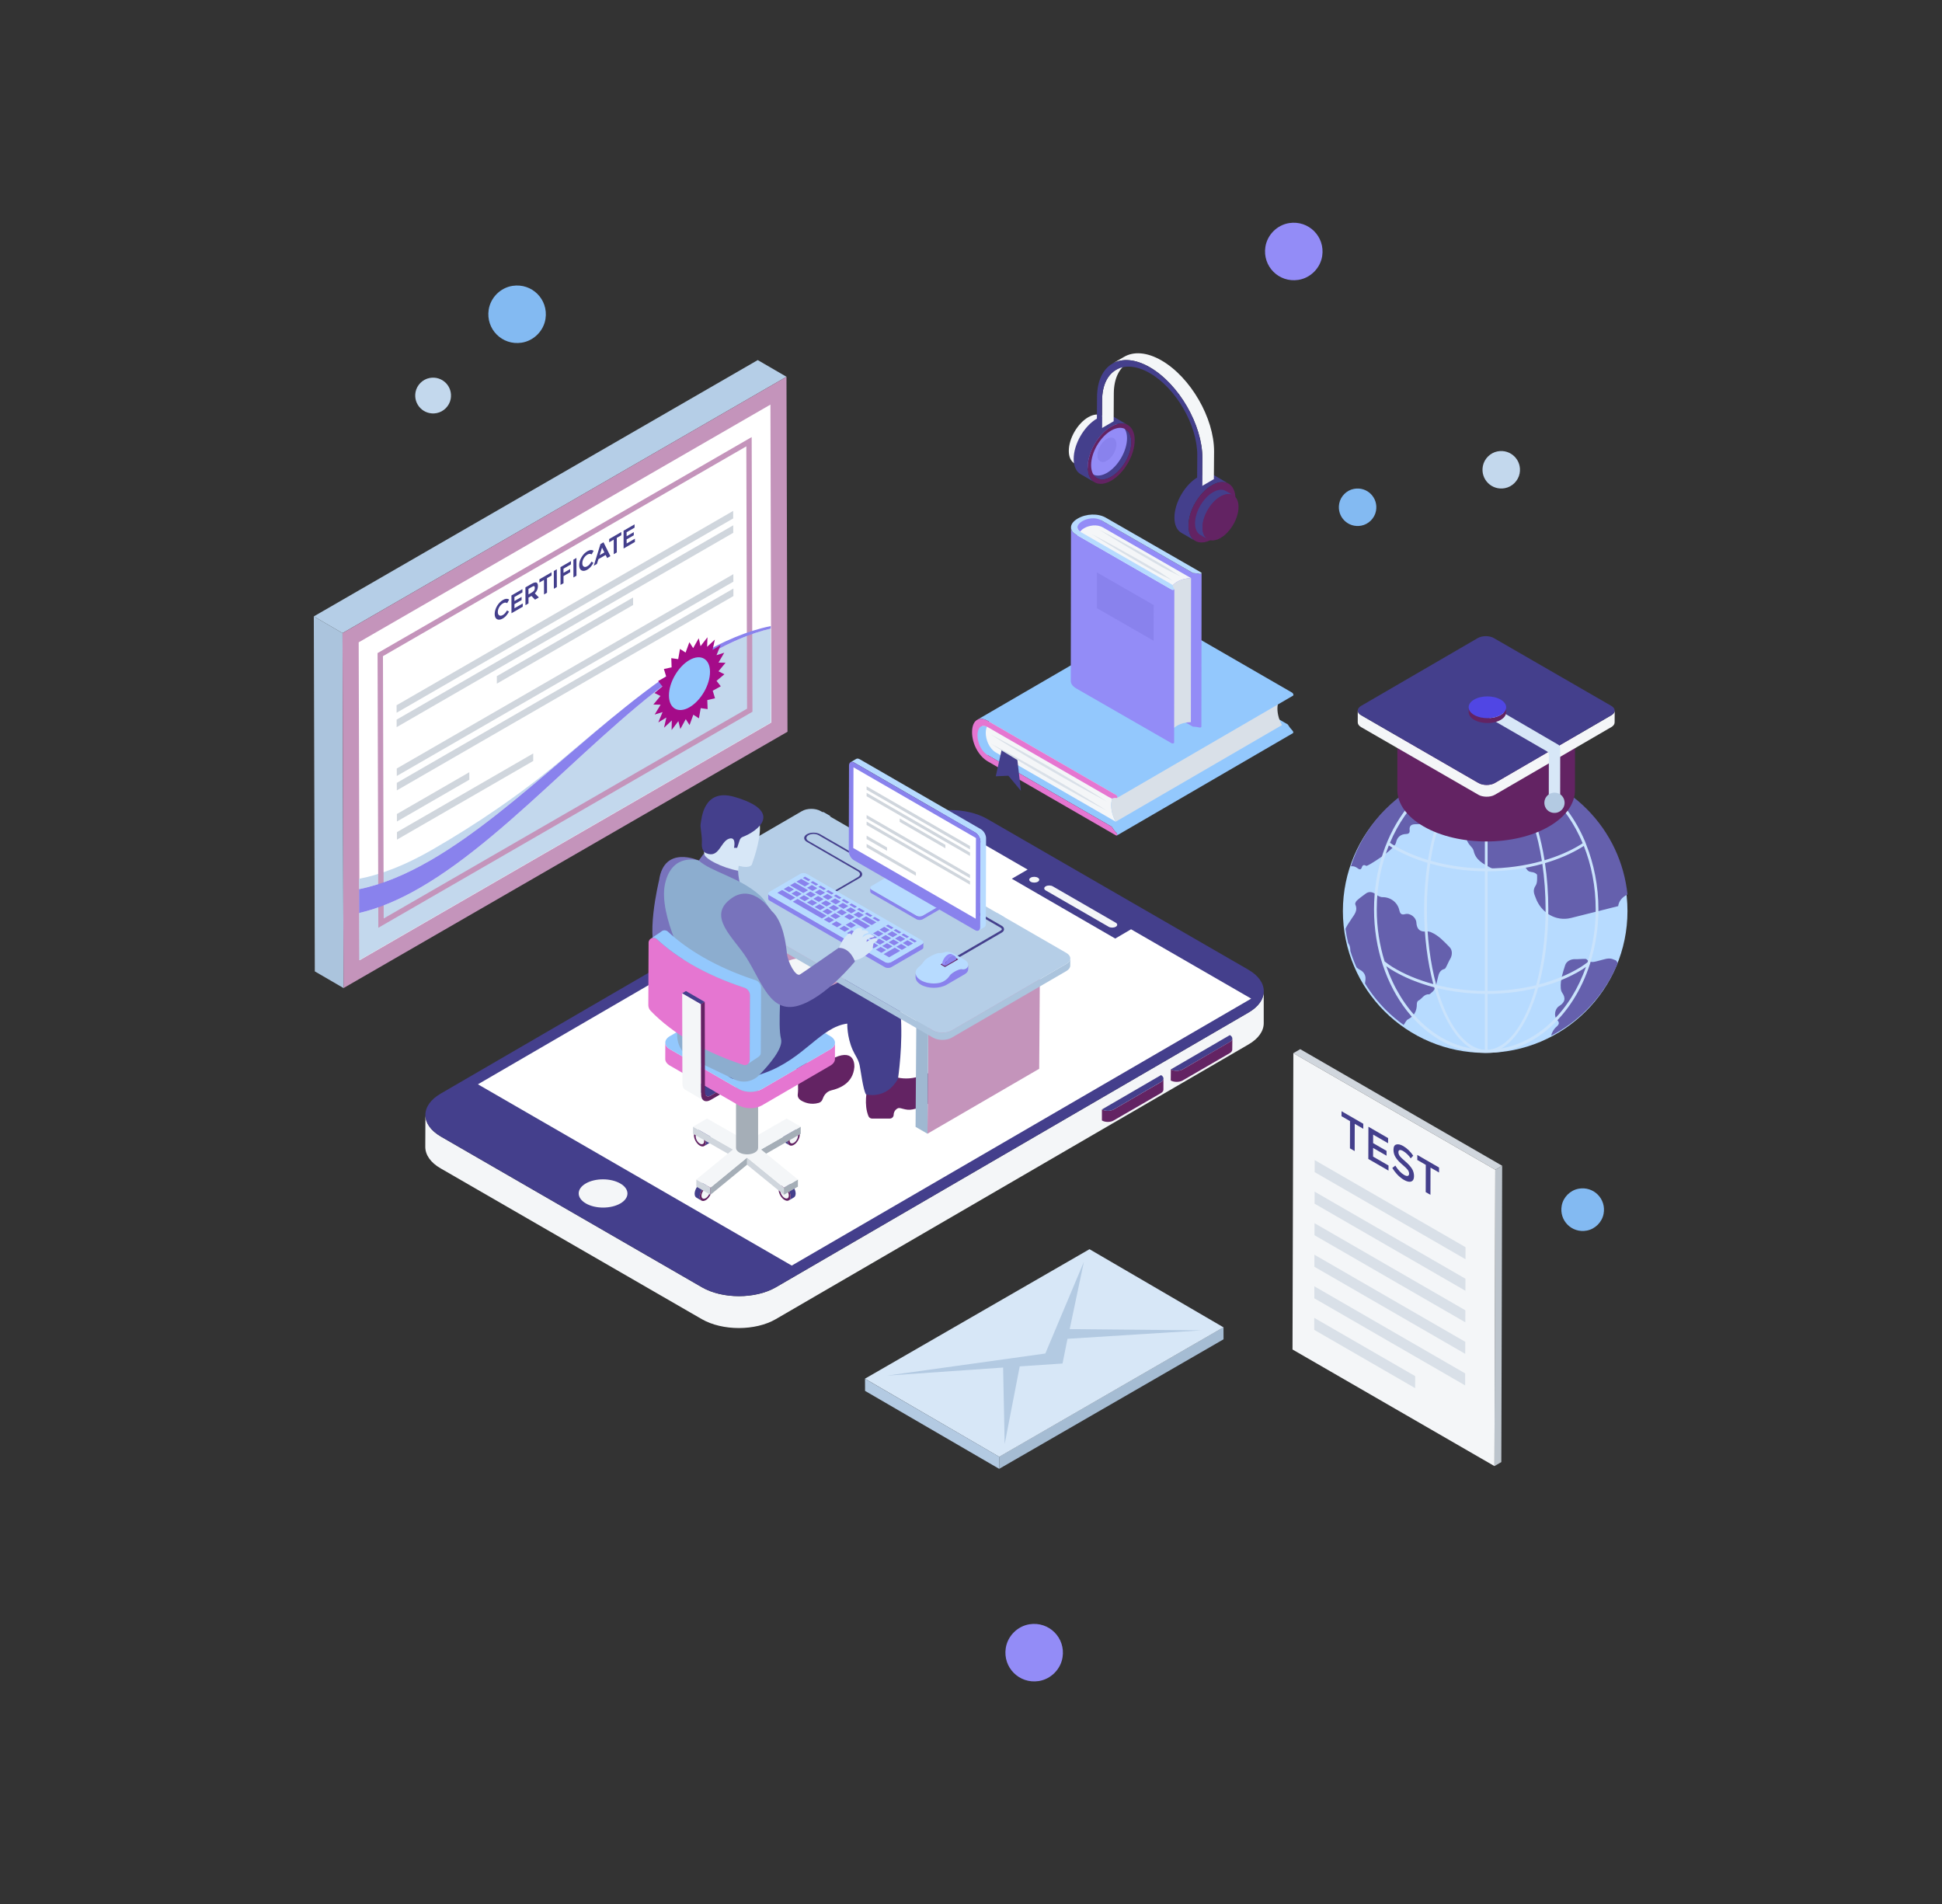 <svg xmlns="http://www.w3.org/2000/svg" enable-background="new 0 0 299.56 293.71" viewBox="0 0 299.56 293.71" id="Onlinecertificationcourse"><rect x="0" y="0" width="299.56" height="293.71" fill="#333333" stroke="none"/><g fill="#010001" class="color000000 svgShape"><g fill="#010001" class="color000000 svgShape"><g fill="#010001" class="color000000 svgShape"><g fill="#010001" class="color000000 svgShape"><g fill="#010001" class="color000000 svgShape"><path fill="#f4f6f8" d="M194.935,152.909v4.915c0,1.189-0.786,2.378-2.357,3.284l-72.906,42.365
						c-3.143,1.834-8.239,1.834-11.422,0l-40.271-23.248c-1.592-0.907-2.377-2.115-2.377-3.324l0.02-4.915
						c0,1.188,0.786,2.397,2.377,3.324l40.271,23.248c3.163,1.834,8.26,1.834,11.423,0l72.906-42.386
						C194.15,155.266,194.935,154.098,194.935,152.909z" class="color2d3a74 svgShape"></path><path fill="#443f8c" d="M192.56,149.573c3.164,1.827,3.181,4.782,0.037,6.609l-72.915,42.373
						c-3.143,1.827-8.246,1.827-11.41,0l-40.271-23.251c-3.164-1.827-3.181-4.782-0.037-6.609l72.915-42.373
						c3.143-1.827,8.246-1.827,11.41,0L192.56,149.573z" class="color3f528c svgShape"></path><g fill="#010001" class="color000000 svgShape"><g fill="#010001" class="color000000 svgShape"><polygon fill="#ffffff" points="193.002 154.037 122.13 195.214 73.72 167.253 144.572 126.075 158.513 134.133 156.075 135.544 172.03 144.77 174.468 143.34" class="colorffffff svgShape"></polygon></g><g fill="#010001" class="color000000 svgShape"><path fill="#f4f6f8" d="M172.11,142.325c0.296,0.171,0.297,0.453,0.004,0.624c-0.307,0.178-0.794,0.178-1.09,0.008
								l-9.714-5.608c-0.309-0.178-0.31-0.46-0.003-0.639c0.293-0.171,0.781-0.171,1.09,0.007L172.11,142.325z" class="color2d3a74 svgShape"></path></g><g fill="#010001" class="color000000 svgShape"><path fill="#f4f6f8" d="M160.083,135.382c0.296,0.171,0.297,0.453,0.004,0.624c-0.307,0.178-0.794,0.178-1.09,0.008
								c-0.309-0.178-0.31-0.46-0.003-0.639C159.287,135.204,159.775,135.204,160.083,135.382z" class="color2d3a74 svgShape"></path></g><g fill="#010001" class="color000000 svgShape"><path fill="#f4f6f8" d="M95.683,182.552c1.466,0.846,1.474,2.228,0.018,3.074c-1.47,0.854-3.854,0.854-5.321,0.007
								c-1.479-0.854-1.487-2.235-0.017-3.089C91.819,181.698,94.204,181.698,95.683,182.552z" class="color2d3a74 svgShape"></path></g></g></g></g><g fill="#010001" class="color000000 svgShape"><g fill="#010001" class="color000000 svgShape"><g fill="#010001" class="color000000 svgShape"><path fill="#443f8c" d="M189.713,159.66c0.502,0.29,0.504,0.765,0.006,1.055l-7.297,4.24
							c-0.498,0.289-1.318,0.289-1.82,0L189.713,159.66z" class="color3f528c svgShape"></path></g></g><g fill="#010001" class="color000000 svgShape"><g fill="#010001" class="color000000 svgShape"><path fill="#632363" d="M179.462 166.37v1.705c0 .182-.121.384-.363.524l-7.313 4.231c-.484.302-1.309.302-1.813 0v-1.706c.504.282 1.33.282 1.833 0l7.293-4.231C179.341 166.733 179.462 166.551 179.462 166.37zM190.099 160.186l-.02 1.725c0 .181-.121.362-.363.523l-7.293 4.231c-.504.282-1.33.282-1.833 0l.02-1.706c.483.282 1.309.282 1.813 0l7.293-4.251C189.958 160.568 190.099 160.387 190.099 160.186z" class="color233163 svgShape"></path></g><g fill="#010001" class="color000000 svgShape"><path fill="#443f8c" d="M179.094,165.831c0.502,0.29,0.504,0.765,0.006,1.055l-7.297,4.24
							c-0.498,0.289-1.318,0.289-1.82,0L179.094,165.831z" class="color3f528c svgShape"></path></g></g></g></g><g fill="#010001" class="color000000 svgShape"><polygon fill="#abc4dd" points="52.992 152.408 48.56 149.833 48.405 95.078 52.836 97.654" class="colorddacab svgShape"></polygon><polygon fill="#b5cee7" points="52.836 97.654 48.405 95.078 116.886 55.541 121.317 58.116" class="colore7b8b5 svgShape"></polygon><polygon fill="#c494bb" points="121.317 58.116 121.473 112.871 52.992 152.408 52.836 97.654" class="colorc49494 svgShape"></polygon><g fill="#010001" class="color000000 svgShape"><polygon fill="#ffffff" points="118.841 62.409 118.98 111.446 55.468 148.115 55.329 99.078" class="colorffffff svgShape"></polygon></g><g fill="#010001" class="color000000 svgShape"><g fill="#010001" class="color000000 svgShape"><path fill="#c3d8ed" d="M109.532,100.84c3.116-1.799,6.233-3.151,9.352-3.872l0.041,14.483L55.42,148.115l-0.036-12.559
						c3.54-0.687,7.265-2.168,11.361-4.533c6.804-3.928,13.726-8.594,20.413-14.259c3.097-2.625,6.246-5.293,9.411-7.791
						c-3.143,2.512-6.284,5.203-9.425,7.894c-6.919,5.926-13.839,11.854-20.764,15.852c-3.662,2.115-7.325,3.689-10.991,4.439
						l0.01,3.669c3.123-0.719,6.245-2.073,9.366-3.875c7.462-4.308,14.919-11.176,22.377-18.049
						C94.602,112.027,102.064,105.151,109.532,100.84z" class="coloredc3d2 svgShape"></path></g><g fill="#010001" class="color000000 svgShape"><path fill="#c494bb" d="M58.24,100.738l57.708-33.318l0.12,42.367l-57.708,33.318L58.24,100.738z M115.238,109.313
						l-0.115-40.464l-56.052,32.361l0.115,40.464L115.238,109.313" class="colorc49494 svgShape"></path></g><g fill="#010001" class="color000000 svgShape"><path fill="#8982ed" d="M107.913,101.009c3.657-2.111,7.316-3.686,10.978-4.438l0.001,0.394
						c-3.126,0.722-6.244,2.074-9.359,3.873c-7.468,4.312-14.929,11.188-22.39,18.064c-7.458,6.873-14.914,13.741-22.377,18.049
						c-3.12,1.802-6.243,3.156-9.366,3.875l-0.01-3.669c3.666-0.75,7.328-2.324,10.991-4.439
						c6.924-3.998,13.845-9.926,20.764-15.852c3.141-2.691,6.282-5.382,9.425-7.894C100.348,105.953,104.13,103.194,107.913,101.009
						z" class="color8294ed svgShape"></path></g><g fill="#010001" class="color000000 svgShape"><polygon fill="#a50b89" points="111.741 104.004 110.524 105.019 111.183 105.856 109.94 106.541 110.295 107.707 109.103 107.986 109.154 109.38 108.089 109.229 107.81 110.801 106.947 110.243 106.364 111.841 105.781 110.928 104.944 112.449 104.639 111.233 103.599 112.603 103.625 111.131 102.433 112.247 102.788 110.674 101.545 111.435 102.204 109.837 100.987 110.217 101.9 108.697 100.784 108.671 101.875 107.352 100.962 106.896 102.179 105.881 101.52 105.043 102.763 104.36 102.407 103.192 103.599 102.938 103.549 101.519 104.614 101.67 104.893 100.098 105.755 100.656 106.339 99.058 106.922 99.971 107.784 98.45 108.063 99.667 109.129 98.298 109.078 99.768 110.27 98.653 109.915 100.251 111.158 99.489 110.524 101.062 111.716 100.682 110.828 102.204 111.919 102.228 110.828 103.547" class="colord363a1 svgShape"></polygon></g><g fill="#010001" class="color000000 svgShape"><g fill="#010001" class="color000000 svgShape"><path fill="#93c8fd" d="M106.34,101.819c1.753-1.012,3.175-0.202,3.181,1.804c0.006,2.007-1.407,4.454-3.16,5.466
							c-1.746,1.008-3.168,0.198-3.174-1.809C103.181,105.274,104.594,102.827,106.34,101.819z" class="colorfd93bf svgShape"></path></g></g></g><g fill="#010001" class="color000000 svgShape"><g fill="#010001" class="color000000 svgShape"><g fill="#010001" class="color000000 svgShape"><polygon fill="#d0d6dd" points="97.656 92.16 97.659 93.318 76.642 105.451 76.639 104.294" class="colord0d5dd svgShape"></polygon></g><g fill="#010001" class="color000000 svgShape"><path fill="#443f8c" d="M77.585,92.542c0.366-0.211,0.679-0.238,0.926-0.071l0.022,0.021l-0.297,0.541l-0.022-0.013
							c-0.112-0.055-0.209-0.077-0.307-0.072c-0.09,0.009-0.202,0.048-0.328,0.121c-0.224,0.129-0.41,0.322-0.566,0.576
							c-0.149,0.249-0.223,0.507-0.222,0.764c0.001,0.257,0.076,0.429,0.226,0.514c0.15,0.085,0.329,0.068,0.538-0.053
							c0.127-0.073,0.239-0.155,0.328-0.258c0.097-0.107,0.194-0.24,0.298-0.412l0.022-0.047l0.307,0.184l-0.022,0.047
							c-0.253,0.464-0.558,0.804-0.924,1.015c-0.358,0.207-0.657,0.242-0.896,0.114c-0.239-0.128-0.36-0.402-0.361-0.805
							c-0.001-0.403,0.125-0.819,0.363-1.231C76.906,93.071,77.219,92.754,77.585,92.542z" class="color3f528c svgShape"></path></g><g fill="#010001" class="color000000 svgShape"><path fill="#443f8c" d="M82.499,91.525l0.622,0.629l-0.589,0.34l-0.015-0.009l-0.54-0.564l-0.455,0.263l0.003,0.892
							l-0.47,0.271l-0.008-2.743l0.903-0.521c0.358-0.207,0.619-0.281,0.784-0.238c0.157,0.056,0.24,0.239,0.241,0.557
							C82.975,90.838,82.812,91.216,82.499,91.525z M81.968,91.428c0.209-0.121,0.351-0.237,0.425-0.348
							c0.067-0.108,0.104-0.249,0.103-0.404c0-0.163-0.038-0.244-0.105-0.265c-0.075-0.017-0.217,0.039-0.418,0.156l-0.455,0.263
							l0.002,0.857L81.968,91.428" class="color3f528c svgShape"></path></g><g fill="#010001" class="color000000 svgShape"><polygon fill="#443f8c" points="85.075 88.278 85.077 88.775 84.375 89.18 84.382 91.426 83.919 91.693 83.913 89.447 83.204 89.856 83.203 89.359" class="color3f528c svgShape"></polygon></g><g fill="#010001" class="color000000 svgShape"><polygon fill="#443f8c" points="85.888 87.808 85.896 90.551 85.434 90.818 85.426 88.075" class="color3f528c svgShape"></polygon></g><g fill="#010001" class="color000000 svgShape"><polygon fill="#443f8c" points="88.074 86.546 88.068 87.056 86.919 87.719 86.921 88.362 87.951 87.768 87.952 88.265 86.923 88.859 86.926 89.957 86.463 90.224 86.455 87.481" class="color3f528c svgShape"></polygon></g><g fill="#010001" class="color000000 svgShape"><polygon fill="#443f8c" points="88.917 86.06 88.925 88.803 88.455 89.074 88.447 86.331" class="color3f528c svgShape"></polygon></g><g fill="#010001" class="color000000 svgShape"><path fill="#443f8c" d="M90.618,85.017c0.366-0.211,0.672-0.234,0.926-0.071l0.022,0.021l-0.297,0.541L91.24,85.5
							c-0.105-0.06-0.21-0.077-0.299-0.077c-0.097,0.013-0.209,0.052-0.336,0.125c-0.216,0.125-0.41,0.323-0.559,0.571
							c-0.149,0.249-0.223,0.506-0.222,0.764c0.001,0.257,0.076,0.429,0.226,0.514c0.15,0.094,0.329,0.068,0.531-0.049
							c0.134-0.077,0.246-0.159,0.336-0.263c0.089-0.103,0.186-0.236,0.29-0.408l0.03-0.052l0.299,0.188l-0.022,0.047
							c-0.253,0.464-0.558,0.803-0.916,1.01c-0.358,0.207-0.657,0.242-0.896,0.114c-0.24-0.128-0.36-0.402-0.361-0.805
							c-0.001-0.403,0.117-0.814,0.363-1.231C89.94,85.546,90.245,85.233,90.618,85.017z" class="color3f528c svgShape"></path></g><g fill="#010001" class="color000000 svgShape"><g fill="#010001" class="color000000 svgShape"><polygon fill="#d0d6dd" points="82.248 116.22 82.251 117.378 61.234 129.512 61.231 128.354" class="colord0d5dd svgShape"></polygon></g><g fill="#010001" class="color000000 svgShape"><polygon fill="#d0d6dd" points="72.392 119.111 72.395 120.269 61.226 126.717 61.223 125.559" class="colord0d5dd svgShape"></polygon></g><g fill="#010001" class="color000000 svgShape"><polygon fill="#443f8c" points="80.584 90.871 80.585 91.376 79.354 92.087 79.356 92.704 80.46 92.067 80.462 92.556 79.358 93.193 79.359 93.819 80.635 93.082 80.636 93.588 78.898 94.592 78.89 91.849" class="color3f528c svgShape"></polygon></g><g fill="#010001" class="color000000 svgShape"><polygon fill="#d0d6dd" points="113.128 90.783 113.131 91.941 61.213 121.916 61.209 120.758" class="colord0d5dd svgShape"></polygon></g><g fill="#010001" class="color000000 svgShape"><polygon fill="#d0d6dd" points="113.122 88.563 113.125 89.721 61.206 119.696 61.203 118.539" class="colord0d5dd svgShape"></polygon></g></g><g fill="#010001" class="color000000 svgShape"><path fill="#443f8c" d="M93.103,83.669l1.052,2.115l-0.5,0.289l-0.008-0.022l-0.225-0.445l-1.112,0.642l-0.23,0.733
							l-0.5,0.289l0.03-0.077l1.014-3.273l0.47-0.271L93.103,83.669z M92.503,85.629l0.724-0.418l-0.361-0.736L92.503,85.629" class="color3f528c svgShape"></path></g><g fill="#010001" class="color000000 svgShape"><polygon fill="#443f8c" points="95.841 82.062 95.842 82.559 95.141 82.964 95.147 85.21 94.677 85.482 94.671 83.236 93.97 83.641 93.968 83.143" class="color3f528c svgShape"></polygon></g><g fill="#010001" class="color000000 svgShape"><polygon fill="#443f8c" points="97.885 80.882 97.887 81.388 96.656 82.098 96.657 82.715 97.762 82.078 97.763 82.567 96.659 83.204 96.661 83.83 97.936 83.093 97.938 83.599 96.192 84.607 96.184 81.864" class="color3f528c svgShape"></polygon></g><g fill="#010001" class="color000000 svgShape"><polygon fill="#d0d6dd" points="113.1 81.028 113.104 82.185 61.185 112.16 61.182 111.003" class="colord0d5dd svgShape"></polygon></g><g fill="#010001" class="color000000 svgShape"><polygon fill="#d0d6dd" points="113.094 78.807 113.097 79.965 61.179 109.94 61.175 108.783" class="colord0d5dd svgShape"></polygon></g></g></g></g><g fill="#010001" class="color000000 svgShape"><g fill="#010001" class="color000000 svgShape"><path fill="#632363" d="M133.756,168.105l3.182-2.444c0,0,2.406,1.475,5.548,0.116c3.143-1.358,2.677,2.522,2.677,2.522
					c-0.388,0.892-1.746,2.289-4.423,2.832c-1.083,0.22-1.83-0.365-2.237-0.181c-0.393,0.178-0.642,0.573-0.651,1.005
					c-0.007,0.324-0.272,0.583-0.596,0.583h-2.737c-0.248,0-0.467-0.153-0.56-0.382
					C133.222,170.342,133.756,168.105,133.756,168.105z" class="color233163 svgShape"></path><g fill="#010001" class="color000000 svgShape"><g fill="#010001" class="color000000 svgShape"><g fill="#010001" class="color000000 svgShape"><g fill="#010001" class="color000000 svgShape"><g fill="#010001" class="color000000 svgShape"><g fill="#010001" class="color000000 svgShape"><g fill="#010001" class="color000000 svgShape"><g fill="#010001" class="color000000 svgShape"><g fill="#010001" class="color000000 svgShape"><g fill="#010001" class="color000000 svgShape"><g fill="#010001" class="color000000 svgShape"><g fill="#010001" class="color000000 svgShape"><path fill="#632363" d="M129.115,143.788c0.226-0.131,0.432-0.143,0.58-0.057l2.11,1.233
																	c-0.148-0.086-0.612,2.003-0.839,2.134c-0.45,0.26-0.814,0.891-0.813,1.408c0.001,0.257,0.092,0.438,0.238,0.523
																	l-2.11-1.233c-0.146-0.085-0.237-0.266-0.238-0.523C128.042,146.756,128.665,144.048,129.115,143.788z" class="color233163 svgShape"></path></g></g></g></g></g><g fill="#010001" class="color000000 svgShape"><g fill="#010001" class="color000000 svgShape"><g fill="#010001" class="color000000 svgShape"><g fill="#010001" class="color000000 svgShape"><path fill="#f4f6f8" d="M131.521,145.099c0.914-0.528,1.657-0.104,1.66,0.946
																c0.003,1.05-0.736,2.329-1.65,2.857c-0.914,0.528-1.657,0.104-1.66-0.946
																C129.869,146.905,130.607,145.626,131.521,145.099z" class="color2d3a74 svgShape"></path></g><g fill="#010001" class="color000000 svgShape"><path fill="#f4f6f8" d="M131.523,145.769c0.592-0.342,1.073-0.068,1.075,0.613
																c0.002,0.68-0.476,1.508-1.068,1.85c-0.592,0.342-1.073,0.067-1.075-0.612
																C130.453,146.939,130.931,146.111,131.523,145.769z" class="coloreaeffa svgShape"></path></g><g fill="#010001" class="color000000 svgShape"><path fill="#f4f6f8" d="M131.525,146.489c0.245-0.142,0.445-0.028,0.446,0.254
																c0.001,0.282-0.198,0.626-0.443,0.767c-0.245,0.142-0.445,0.028-0.446-0.254
																C131.081,146.975,131.279,146.631,131.525,146.489z" class="color2d3a74 svgShape"></path></g></g></g></g></g></g></g></g></g><g fill="#010001" class="color000000 svgShape"><g fill="#010001" class="color000000 svgShape"><g fill="#010001" class="color000000 svgShape"><g fill="#010001" class="color000000 svgShape"><g fill="#010001" class="color000000 svgShape"><g fill="#010001" class="color000000 svgShape"><g fill="#010001" class="color000000 svgShape"><g fill="#010001" class="color000000 svgShape"><g fill="#010001" class="color000000 svgShape"><g fill="#010001" class="color000000 svgShape"><path fill="#632363" d="M114.938,151.976c0.226-0.131,0.432-0.143,0.58-0.057l2.11,1.233
																	c-0.148-0.086-0.612,2.003-0.839,2.134c-0.45,0.26-0.814,0.891-0.813,1.408c0.001,0.257,0.092,0.438,0.238,0.523
																	l-2.11-1.233c-0.146-0.085-0.237-0.266-0.238-0.523C113.865,154.944,114.488,152.236,114.938,151.976z" class="color233163 svgShape"></path></g></g></g></g></g><g fill="#010001" class="color000000 svgShape"><g fill="#010001" class="color000000 svgShape"><g fill="#010001" class="color000000 svgShape"><g fill="#010001" class="color000000 svgShape"><path fill="#f4f6f8" d="M117.344,153.287c0.914-0.528,1.657-0.104,1.66,0.946
																c0.003,1.05-0.736,2.329-1.65,2.857c-0.914,0.528-1.657,0.104-1.66-0.946
																C115.692,155.093,116.43,153.814,117.344,153.287z" class="color2d3a74 svgShape"></path></g><g fill="#010001" class="color000000 svgShape"><path fill="#f4f6f8" d="M117.346,153.957c0.592-0.342,1.073-0.068,1.075,0.613
																c0.002,0.68-0.476,1.508-1.068,1.85c-0.592,0.342-1.073,0.067-1.075-0.613
																C116.276,155.127,116.754,154.299,117.346,153.957z" class="coloreaeffa svgShape"></path></g><g fill="#010001" class="color000000 svgShape"><path fill="#f4f6f8" d="M117.348,154.677c0.245-0.142,0.445-0.028,0.446,0.254
																c0.001,0.282-0.198,0.626-0.443,0.768c-0.246,0.142-0.445,0.028-0.446-0.254
																C116.904,155.163,117.103,154.819,117.348,154.677z" class="color2d3a74 svgShape"></path></g></g></g></g></g></g></g></g></g></g><g fill="#010001" class="color000000 svgShape"><g fill="#010001" class="color000000 svgShape"><g fill="#010001" class="color000000 svgShape"><polygon fill="#938cf7" points="109.935 154.757 109.938 155.786 112.74 157.415 112.738 156.386" class="color8ca8f7 svgShape"></polygon></g><g fill="#010001" class="color000000 svgShape"><polygon fill="#8982ed" points="112.738 156.386 112.74 157.415 134.665 144.757 134.662 143.728" class="color8294ed svgShape"></polygon></g><g fill="#010001" class="color000000 svgShape"><polygon fill="#c494bb" points="118.105 142.805 135.34 132.79 135.196 152.839 117.961 162.855" class="colorc49494 svgShape"></polygon></g></g></g></g><g fill="#010001" class="color000000 svgShape"><g fill="#010001" class="color000000 svgShape"><g fill="#010001" class="color000000 svgShape"><polygon fill="#b7dbff" points="116.592 131.284 126.985 125.245 128.091 125.883 117.698 131.923" class="colorb7ceff svgShape"></polygon></g></g></g><g fill="#010001" class="color000000 svgShape"><path fill="#f4f6f8" d="M120.522,148.719c-8.604,4.773-10.11,5.818-10.934,5.968v7.921
						c4.1-2.413,6.366-5.755,9.778-6.202c0,0-0.142,2.976,0.756,4.991c0.387,0.87,0.727,1.758,0.928,2.688
						c0.174,0.803,0.455,1.76,0.901,2.524c0,0,3.401,1.633,5.238-1.7C127.188,164.908,130.453,143.209,120.522,148.719z" class="color2d3a74 svgShape"></path><path fill="#632363" d="M128.714,163.145c-3.339,1.491-6.052,0.52-6.052,0.52s0.634,3.243,0.395,5.139
						c-0.045,0.356,0.134,0.7,0.437,0.894c0.566,0.363,1.559,0.78,2.813,0.415c0.268-0.078,0.488-0.297,0.576-0.562
						c0.152-0.454,0.519-1.168,1.354-1.367c1.252-0.298,3.339-1.074,3.548-3.577C131.785,164.606,132.053,161.654,128.714,163.145z" class="color233163 svgShape"></path></g><g fill="#010001" class="color000000 svgShape"><g fill="#010001" class="color000000 svgShape"><g fill="#010001" class="color000000 svgShape"><g fill="#010001" class="color000000 svgShape"><path fill="#443f8c" d="M120.377,182.913c0.167-0.1,0.395-0.083,0.651,0.061c0.512,0.295,0.923,1.006,0.923,1.59
									c0,0.289-0.106,0.495-0.272,0.595l0.784-0.456c0.167-0.1,0.267-0.3,0.272-0.595c0-0.584-0.411-1.29-0.923-1.591
									c-0.256-0.144-0.484-0.161-0.656-0.061L120.377,182.913z" class="color3f528c svgShape"></path></g><g fill="#010001" class="color000000 svgShape"><path fill="#632363" d="M121.029,182.976c-0.508-0.293-0.921-0.058-0.923,0.526
									c-0.002,0.583,0.409,1.299,0.917,1.592c0.511,0.295,0.924,0.055,0.926-0.528
									C121.951,183.982,121.54,183.271,121.029,182.976z" class="color233163 svgShape"></path></g><g fill="#010001" class="color000000 svgShape"><g fill="#010001" class="color000000 svgShape"><path fill="#f4f6f8" d="M121.678,184.41c-0.001,0.413-0.293,0.579-0.653,0.372c-0.359-0.207-0.65-0.71-0.648-1.123
										c0.001-0.413,0.293-0.579,0.653-0.372C121.389,183.495,121.679,183.997,121.678,184.41z" class="coloreaeffa svgShape"></path></g><g fill="#010001" class="color000000 svgShape"><path fill="#f4f6f8" d="M121.297,184.191c-0.001,0.171-0.122,0.24-0.271,0.154c-0.149-0.086-0.27-0.295-0.269-0.466
										s0.122-0.24,0.271-0.154C121.177,183.811,121.298,184.019,121.297,184.191z" class="color2d3a74 svgShape"></path></g></g></g><g fill="#010001" class="color000000 svgShape"><g fill="#010001" class="color000000 svgShape"><path fill="#443f8c" d="M109.508,182.943c-0.167-0.1-0.395-0.083-0.651,0.061c-0.512,0.295-0.923,1.006-0.923,1.59
									c0,0.289,0.106,0.495,0.272,0.595l-0.784-0.456c-0.167-0.1-0.267-0.3-0.272-0.595c0-0.584,0.411-1.29,0.923-1.591
									c0.256-0.145,0.484-0.161,0.656-0.061L109.508,182.943z" class="color3f528c svgShape"></path></g><g fill="#010001" class="color000000 svgShape"><path fill="#632363" d="M108.856,183.006c0.508-0.293,0.921-0.058,0.923,0.526c0.002,0.583-0.409,1.298-0.917,1.592
									c-0.511,0.295-0.924,0.055-0.926-0.528C107.934,184.012,108.345,183.301,108.856,183.006z" class="color233163 svgShape"></path></g><g fill="#010001" class="color000000 svgShape"><g fill="#010001" class="color000000 svgShape"><path fill="#f4f6f8" d="M108.855,183.318c0.359-0.207,0.651-0.041,0.653,0.372c0.001,0.413-0.289,0.916-0.648,1.123
										c-0.359,0.207-0.652,0.041-0.653-0.372C108.206,184.028,108.496,183.525,108.855,183.318z" class="coloreaeffa svgShape"></path></g><g fill="#010001" class="color000000 svgShape"><path fill="#f4f6f8" d="M108.857,183.755c0.149-0.086,0.27-0.017,0.271,0.154c0.001,0.171-0.12,0.38-0.269,0.466
										c-0.149,0.086-0.27,0.017-0.271-0.154C108.587,184.05,108.708,183.841,108.857,183.755z" class="color2d3a74 svgShape"></path></g></g></g><g fill="#010001" class="color000000 svgShape"><g fill="#010001" class="color000000 svgShape"><path fill="#443f8c" d="M123.098,174.411c-0.167-0.1-0.395-0.083-0.651,0.061c-0.512,0.295-0.923,1.006-0.923,1.59
									c0,0.289,0.106,0.495,0.272,0.595l-0.784-0.456c-0.167-0.1-0.267-0.3-0.272-0.595c0-0.584,0.411-1.29,0.923-1.591
									c0.256-0.145,0.484-0.161,0.656-0.061L123.098,174.411z" class="color3f528c svgShape"></path></g><g fill="#010001" class="color000000 svgShape"><path fill="#632363" d="M122.446,174.475c0.508-0.293,0.921-0.058,0.923,0.526c0.002,0.583-0.409,1.298-0.917,1.592
									c-0.511,0.295-0.925,0.056-0.926-0.528C121.524,175.481,121.935,174.77,122.446,174.475z" class="color233163 svgShape"></path></g><g fill="#010001" class="color000000 svgShape"><g fill="#010001" class="color000000 svgShape"><path fill="#f4f6f8" d="M122.445,174.786c0.359-0.207,0.652-0.041,0.653,0.372c0.001,0.413-0.289,0.916-0.648,1.123
										c-0.359,0.207-0.651,0.041-0.653-0.372C121.796,175.496,122.086,174.993,122.445,174.786z" class="coloreaeffa svgShape"></path></g><g fill="#010001" class="color000000 svgShape"><path fill="#f4f6f8" d="M122.446,175.223c0.149-0.086,0.27-0.017,0.271,0.154c0,0.171-0.12,0.38-0.269,0.466
										c-0.149,0.086-0.27,0.017-0.271-0.154C122.177,175.518,122.297,175.309,122.446,175.223z" class="color2d3a74 svgShape"></path></g></g></g><g fill="#010001" class="color000000 svgShape"><g fill="#010001" class="color000000 svgShape"><path fill="#443f8c" d="M107.315,174.535c0.167-0.1,0.395-0.083,0.651,0.061c0.512,0.295,0.923,1.006,0.923,1.59
									c0,0.289-0.106,0.495-0.272,0.595l0.784-0.456c0.167-0.1,0.267-0.3,0.272-0.595c0-0.584-0.411-1.29-0.923-1.591
									c-0.256-0.145-0.484-0.161-0.656-0.061L107.315,174.535z" class="color3f528c svgShape"></path></g><g fill="#010001" class="color000000 svgShape"><path fill="#632363" d="M107.966,174.598c-0.508-0.293-0.921-0.058-0.923,0.526
									c-0.002,0.583,0.409,1.299,0.917,1.592c0.511,0.295,0.925,0.056,0.926-0.528
									C108.888,175.605,108.478,174.894,107.966,174.598z" class="color233163 svgShape"></path></g><g fill="#010001" class="color000000 svgShape"><g fill="#010001" class="color000000 svgShape"><path fill="#f4f6f8" d="M108.616,176.033c-0.001,0.413-0.293,0.579-0.653,0.372c-0.359-0.208-0.65-0.71-0.648-1.123
										c0.001-0.413,0.293-0.579,0.653-0.372C108.327,175.117,108.617,175.62,108.616,176.033z" class="coloreaeffa svgShape"></path></g><g fill="#010001" class="color000000 svgShape"><path fill="#f4f6f8" d="M108.235,175.813c-0.001,0.171-0.122,0.24-0.271,0.154c-0.149-0.086-0.27-0.295-0.269-0.466
										c0.001-0.171,0.122-0.24,0.271-0.154C108.115,175.433,108.236,175.642,108.235,175.813z" class="color2d3a74 svgShape"></path></g></g></g><g fill="#010001" class="color000000 svgShape"><g fill="#010001" class="color000000 svgShape"><g fill="#010001" class="color000000 svgShape"><polygon fill="#a5aeb7" points="123.517 173.787 123.514 174.889 117.394 178.404 117.397 177.303" class="colora5acb7 svgShape"></polygon></g><g fill="#010001" class="color000000 svgShape"><polygon fill="#d0d6dd" points="113.062 177.301 113.059 178.402 106.902 174.887 106.905 173.786" class="colord0d5dd svgShape"></polygon></g><g fill="#010001" class="color000000 svgShape"><polygon fill="#d0d6dd" points="120.924 183.191 120.921 184.292 115.235 179.658 115.238 178.557" class="colord0d5dd svgShape"></polygon></g><g fill="#010001" class="color000000 svgShape"><polygon fill="#a5aeb7" points="123.083 181.936 123.08 183.037 120.921 184.292 120.924 183.191" class="colora5acb7 svgShape"></polygon></g><g fill="#010001" class="color000000 svgShape"><polygon fill="#d0d6dd" points="109.589 183.191 109.586 184.292 107.409 183.036 107.413 181.934" class="colord0d5dd svgShape"></polygon></g><g fill="#010001" class="color000000 svgShape"><polygon fill="#a5aeb7" points="115.238 178.557 115.235 179.658 109.586 184.292 109.589 183.191" class="colora5acb7 svgShape"></polygon></g><g fill="#010001" class="color000000 svgShape"><polygon fill="#f4f6f8" points="123.517 173.787 117.397 177.303 123.083 181.936 120.924 183.191 115.238 178.557 109.589 183.191 107.413 181.934 113.062 177.301 106.905 173.786 109.064 172.531 115.221 176.046 121.341 172.531" class="coloreaeffa svgShape"></polygon></g></g></g></g><g fill="#010001" class="color000000 svgShape"><g fill="#010001" class="color000000 svgShape"><g fill="#010001" class="color000000 svgShape"><path fill="#a5aeb7" d="M116.941,160.968v16.108c-0.001,0.251-0.166,0.501-0.495,0.693
									c-0.663,0.385-1.741,0.385-2.408,0c-0.336-0.194-0.503-0.448-0.503-0.702v-16.108c-0.001,0.254,0.167,0.508,0.503,0.702
									c0.667,0.385,1.746,0.385,2.408,0C116.775,161.47,116.94,161.219,116.941,160.968z" class="colora5acb7 svgShape"></path></g></g></g><g fill="#010001" class="color000000 svgShape"><g fill="#010001" class="color000000 svgShape"><g fill="#010001" class="color000000 svgShape"><path fill="#443f8c" d="M110.545,168.461l-0.926,0.535c-0.247,0.14-0.469,0.156-0.625,0.057l-2.902-1.677
									c0.164,0.09,0.386,0.074,0.625-0.066l0.935-0.534L110.545,168.461z" class="color3f528c svgShape"></path></g><g fill="#010001" class="color000000 svgShape"><path fill="#e576d1" d="M128.799,160.841l-0.006,2.524c0,0.366-0.242,0.731-0.719,1.011l-10.572,6.145
									c-0.967,0.558-2.536,0.558-3.51,0l-10.647-6.145c-0.484-0.285-0.732-0.651-0.726-1.023l0.006-2.518
									c0,0.366,0.248,0.738,0.726,1.011l10.647,6.145c0.974,0.564,2.542,0.564,3.51,0l10.572-6.145
									C128.557,161.567,128.799,161.201,128.799,160.841z" class="colore576ad svgShape"></path></g><g fill="#010001" class="color000000 svgShape"><path fill="#93c8fd" d="M128.069,159.817c0.97,0.56,0.975,1.47,0.011,2.03l-10.572,6.144
									c-0.967,0.562-2.538,0.562-3.508,0.002l-10.646-6.146c-0.97-0.56-0.975-1.47-0.007-2.032l10.572-6.144
									c0.964-0.56,2.534-0.56,3.504,0L128.069,159.817z" class="colorfd93bf svgShape"></path></g></g></g></g><path fill="#443f8c" d="M133.569,168.794c0,0,3.114,0.93,4.95-2.403c0,0,3.265-21.699-6.666-16.189
					c-9.931,5.51-13.867,4.437-14.751,4.369c-0.884-0.068-7.561,4.678-6.268,8.079c1.292,3.401,1.02,5.065,7.142,2.839
					c6.122-2.227,8.571-7.056,12.72-7.6c0,0-0.068,2.039,0.83,4.054c0.387,0.87,0.87,1.421,1.072,2.352
					C132.771,165.097,133.123,168.031,133.569,168.794z" class="color3f528c svgShape"></path><g fill="#010001" class="color000000 svgShape"><g fill="#010001" class="color000000 svgShape"><g fill="#010001" class="color000000 svgShape"><g fill="#010001" class="color000000 svgShape"><g fill="#010001" class="color000000 svgShape"><g fill="#010001" class="color000000 svgShape"><polygon fill="#8982ed" points="144.525 147.513 154.917 141.473 154.831 162.208 144.438 168.247" class="color8294ed svgShape"></polygon></g><g fill="#010001" class="color000000 svgShape"><polygon fill="#b7dbff" points="143.418 146.874 153.811 140.835 154.917 141.473 144.525 147.513" class="colorb7ceff svgShape"></polygon></g><g fill="#010001" class="color000000 svgShape"><polygon fill="#938cf7" points="144.525 147.513 144.438 168.247 143.332 167.608 143.418 146.874" class="color8ca8f7 svgShape"></polygon></g></g></g><g fill="#010001" class="color000000 svgShape"><g fill="#010001" class="color000000 svgShape"><g fill="#010001" class="color000000 svgShape"><polygon fill="#c494bb" points="143.207 154.824 160.442 144.808 160.298 164.858 143.064 174.874" class="colorc49494 svgShape"></polygon></g><g fill="#010001" class="color000000 svgShape"><polygon fill="#b7dbff" points="143.418 146.874 153.811 140.835 154.917 141.473 144.525 147.513" class="colorb7ceff svgShape"></polygon></g><g fill="#010001" class="color000000 svgShape"><polygon fill="#9fb8d1" points="143.207 154.824 143.064 174.874 141.229 173.814 141.373 153.764" class="colord19f9f svgShape"></polygon></g></g></g></g><g fill="#010001" class="color000000 svgShape"><g fill="#010001" class="color000000 svgShape"><g fill="#010001" class="color000000 svgShape"><path fill="#abc4dd" d="M165.096,147.831l-0.007,1.114c0,0.301-0.198,0.601-0.595,0.834l-17.677,10.275
										c-0.8,0.464-2.098,0.464-2.905,0l-37.889-21.877c-0.403-0.232-0.601-0.54-0.601-0.841v-1.114
										c0,0.301,0.198,0.608,0.601,0.841l37.896,21.877c0.8,0.465,2.105,0.465,2.898,0l17.684-10.275
										C164.898,148.433,165.096,148.132,165.096,147.831z" class="colorddacab svgShape"></path></g><g fill="#010001" class="color000000 svgShape"><path fill="#b5cee7" d="M164.49,146.988c0.803,0.464,0.807,1.214,0.009,1.678L146.82,158.94
										c-0.798,0.464-2.098,0.466-2.901,0.003l-37.892-21.877c-0.803-0.464-0.803-1.217-0.005-1.68l17.679-10.274
										c0.798-0.464,2.094-0.464,2.897,0L164.49,146.988z" class="colore7b8b5 svgShape"></path></g></g></g></g></g><g fill="#010001" class="color000000 svgShape"><g fill="#010001" class="color000000 svgShape"><path fill="#443f8c" d="M131.822,131.748l-0.245,0.143l-5.312-3.067c-0.432-0.25-1.127-0.25-1.552-0.003
							c-0.43,0.25-0.432,0.655,0.001,0.904l7.858,4.537c0.565,0.326,0.568,0.856,0.007,1.182l-3.625,2.107l-0.247-0.143l3.625-2.107
							c0.429-0.249,0.427-0.652-0.001-0.899l-7.858-4.537c-0.569-0.329-0.572-0.858-0.011-1.184c0.565-0.329,1.48-0.329,2.049,0
							L131.822,131.748z" class="color3f528c svgShape"></path></g><g fill="#010001" class="color000000 svgShape"><g fill="#010001" class="color000000 svgShape"><path fill="#443f8c" d="M154.522,142.803l-9.225-5.326h-0.682l9.737,5.621c0.117,0.068,0.185,0.151,0.185,0.229
								c0.001,0.077-0.066,0.158-0.181,0.226l-7.895,4.588l0.172,0.295l7.895-4.588c0.227-0.132,0.351-0.317,0.35-0.521
								C154.877,143.121,154.751,142.935,154.522,142.803z" class="color3f528c svgShape"></path></g><g fill="#010001" class="color000000 svgShape"><g fill="#010001" class="color000000 svgShape"><g fill="#010001" class="color000000 svgShape"><g fill="#010001" class="color000000 svgShape"><path fill="#8982ed" d="M146.54,138.618l-0.003,0.57c0,0.101-0.066,0.202-0.203,0.283l-3.986,2.316
											c-0.269,0.157-0.716,0.157-0.985,0l-6.917-3.993c-0.136-0.08-0.206-0.182-0.206-0.286l0.003-0.569
											c0,0.105,0.066,0.206,0.206,0.286l6.913,3.993c0.272,0.157,0.716,0.157,0.989,0l3.986-2.316
											C146.471,138.82,146.54,138.719,146.54,138.618z" class="color8294ed svgShape"></path></g><g fill="#010001" class="color000000 svgShape"><path fill="#b7dbff" d="M146.334,138.328c0.272,0.157,0.276,0.413,0.003,0.572l-3.986,2.317
											c-0.27,0.157-0.715,0.157-0.987,0l-6.914-3.992c-0.274-0.158-0.274-0.415-0.003-0.572l3.986-2.317
											c0.273-0.158,0.713-0.158,0.987,0L146.334,138.328z" class="colorb7ceff svgShape"></path></g></g></g><g fill="#010001" class="color000000 svgShape"><g fill="#010001" class="color000000 svgShape"><g fill="#010001" class="color000000 svgShape"><g fill="#010001" class="color000000 svgShape"><path fill="#b7dbff" d="M152.104,129.285l-0.035,13.22c0,0.25-0.095,0.431-0.233,0.508l-0.873,0.507
												c0.138-0.077,0.233-0.258,0.233-0.508l0.034-13.229c0-0.5-0.353-1.119-0.792-1.369l-18.672-10.783
												c-0.224-0.129-0.431-0.146-0.568-0.06l0.873-0.508c0.138-0.086,0.344-0.069,0.568,0.061l18.671,10.783
												C151.751,128.157,152.104,128.777,152.104,129.285z" class="colorb7ceff svgShape"></path></g><g fill="#010001" class="color000000 svgShape"><path fill="#8982ed" d="M150.438,128.411c0.44,0.254,0.796,0.871,0.795,1.377l-0.038,13.224
												c-0.001,0.505-0.36,0.71-0.8,0.456l-18.674-10.781c-0.445-0.257-0.796-0.871-0.795-1.376l0.037-13.224
												c0.001-0.506,0.355-0.713,0.8-0.456L150.438,128.411z" class="color8294ed svgShape"></path></g></g></g></g></g><g fill="#010001" class="color000000 svgShape"><g fill="#010001" class="color000000 svgShape"><g fill="#010001" class="color000000 svgShape"><path fill="#8982ed" d="M142.429,145.345v0.804c-0.003,0.102-0.069,0.2-0.2,0.279l-4.757,2.762
										c-0.266,0.154-0.702,0.154-0.974,0l-17.794-10.275c-0.134-0.079-0.203-0.181-0.203-0.282l0.003-0.804
										c0,0.102,0.066,0.207,0.2,0.282l17.798,10.275c0.269,0.158,0.709,0.158,0.974,0.003l4.754-2.766
										C142.364,145.548,142.429,145.446,142.429,145.345z" class="color8294ed svgShape"></path></g><g fill="#010001" class="color000000 svgShape"><path fill="#b7dbff" d="M142.226,145.06c0.27,0.156,0.274,0.409,0.005,0.565l-4.755,2.763
										c-0.266,0.155-0.705,0.155-0.975-0.001l-17.795-10.274c-0.268-0.155-0.269-0.409-0.003-0.564l4.755-2.763
										c0.268-0.156,0.705-0.155,0.973,0L142.226,145.06z" class="colorb7ceff svgShape"></path></g><polygon fill="#8982ed" points="125.022 135.712 124.177 135.224 123.837 135.421 124.683 135.909" class="color8294ed svgShape"></polygon><polygon fill="#8982ed" points="125.372 135.915 125.034 136.112 125.879 136.6 126.218 136.403" class="color8294ed svgShape"></polygon><polygon fill="#8982ed" points="126.566 136.604 126.228 136.801 127.073 137.289 127.412 137.092" class="color8294ed svgShape"></polygon><polygon fill="#8982ed" points="128.608 137.783 127.763 137.295 127.424 137.492 128.269 137.98" class="color8294ed svgShape"></polygon><polygon fill="#8982ed" points="129.463 138.669 129.802 138.472 128.957 137.983 128.617 138.181" class="color8294ed svgShape"></polygon><polygon fill="#8982ed" points="130.658 139.36 130.998 139.163 130.151 138.673 129.811 138.871" class="color8294ed svgShape"></polygon><polygon fill="#8982ed" points="131.346 139.363 131.008 139.561 131.853 140.049 132.192 139.852" class="color8294ed svgShape"></polygon><polygon fill="#8982ed" points="133.049 140.739 133.387 140.543 132.54 140.053 132.202 140.251" class="color8294ed svgShape"></polygon><polygon fill="#8982ed" points="134.243 141.429 134.582 141.232 133.737 140.743 133.397 140.941" class="color8294ed svgShape"></polygon><polygon fill="#8982ed" points="135.438 142.119 135.778 141.921 134.931 141.433 134.591 141.631" class="color8294ed svgShape"></polygon><polygon fill="#8982ed" points="137.834 143.109 136.989 142.621 136.649 142.818 137.495 143.307" class="color8294ed svgShape"></polygon><polygon fill="#8982ed" points="138.184 143.312 137.846 143.509 138.69 143.998 139.03 143.8" class="color8294ed svgShape"></polygon><polygon fill="#8982ed" points="140.223 144.489 139.378 144.001 139.04 144.198 139.885 144.686" class="color8294ed svgShape"></polygon><polygon fill="#8982ed" points="141.081 145.378 141.419 145.18 140.572 144.69 140.233 144.887" class="color8294ed svgShape"></polygon><polygon fill="#8982ed" points="137.248 143.45 136.402 142.962 135.664 143.391 136.51 143.879" class="color8294ed svgShape"></polygon><polygon fill="#8982ed" points="138.443 144.14 137.598 143.652 136.86 144.08 137.706 144.569" class="color8294ed svgShape"></polygon><polygon fill="#8982ed" points="138.792 144.342 138.055 144.77 138.9 145.259 139.637 144.83" class="color8294ed svgShape"></polygon><polygon fill="#8982ed" points="140.096 145.949 140.834 145.52 139.986 145.031 139.249 145.46" class="color8294ed svgShape"></polygon><polygon fill="#8982ed" points="135.527 144.45 136.265 144.021 135.42 143.533 134.682 143.962" class="color8294ed svgShape"></polygon><polygon fill="#8982ed" points="135.878 144.652 136.724 145.14 137.461 144.711 136.615 144.223" class="color8294ed svgShape"></polygon><polygon fill="#8982ed" points="137.809 144.913 137.072 145.341 137.917 145.83 138.655 145.401" class="color8294ed svgShape"></polygon><polygon fill="#8982ed" points="138.266 146.031 139.113 146.52 139.851 146.091 139.004 145.602" class="color8294ed svgShape"></polygon><polygon fill="#8982ed" points="134.437 144.104 133.699 144.533 134.544 145.021 135.282 144.592" class="color8294ed svgShape"></polygon><polygon fill="#8982ed" points="136.478 145.282 135.633 144.794 134.896 145.223 135.741 145.711" class="color8294ed svgShape"></polygon><polygon fill="#8982ed" points="137.673 145.972 136.827 145.484 136.089 145.913 136.935 146.401" class="color8294ed svgShape"></polygon><polygon fill="#8982ed" points="132.717 145.104 133.561 145.592 134.299 145.163 133.454 144.675" class="color8294ed svgShape"></polygon><polygon fill="#8982ed" points="134.758 146.282 135.495 145.853 134.651 145.365 133.913 145.794" class="color8294ed svgShape"></polygon><polygon fill="#8982ed" points="135.952 146.972 136.69 146.543 135.845 146.055 135.107 146.484" class="color8294ed svgShape"></polygon><polygon fill="#8982ed" points="136.3 147.173 137.148 147.662 138.868 146.662 138.021 146.174" class="color8294ed svgShape"></polygon><polygon fill="#8982ed" points="124.883 136.311 123.591 135.565 122.854 135.994 124.145 136.739" class="color8294ed svgShape"></polygon><polygon fill="#8982ed" points="124.493 136.941 125.338 137.429 126.076 137.001 125.231 136.512" class="color8294ed svgShape"></polygon><polygon fill="#8982ed" points="126.533 138.118 127.27 137.689 126.425 137.201 125.688 137.631" class="color8294ed svgShape"></polygon><polygon fill="#8982ed" points="127.729 138.809 128.466 138.38 127.622 137.892 126.884 138.321" class="color8294ed svgShape"></polygon><polygon fill="#8982ed" points="128.077 139.01 128.923 139.498 129.661 139.069 128.815 138.581" class="color8294ed svgShape"></polygon><polygon fill="#8982ed" points="129.273 139.701 130.118 140.189 130.856 139.76 130.011 139.272" class="color8294ed svgShape"></polygon><polygon fill="#8982ed" points="131.312 140.878 132.05 140.449 131.205 139.961 130.467 140.39" class="color8294ed svgShape"></polygon><polygon fill="#8982ed" points="132.509 141.569 133.246 141.14 132.401 140.652 131.664 141.081" class="color8294ed svgShape"></polygon><polygon fill="#8982ed" points="124.65 137.315 122.608 136.137 121.871 136.565 123.912 137.744" class="color8294ed svgShape"></polygon><polygon fill="#8982ed" points="125.844 138.005 124.998 137.516 124.26 137.945 125.106 138.434" class="color8294ed svgShape"></polygon><polygon fill="#8982ed" points="125.456 138.635 126.301 139.123 127.039 138.695 126.194 138.206" class="color8294ed svgShape"></polygon><polygon fill="#8982ed" points="127.388 138.896 126.65 139.325 127.495 139.813 128.233 139.383" class="color8294ed svgShape"></polygon><polygon fill="#8982ed" points="129.429 140.074 128.582 139.584 127.844 140.014 128.692 140.503" class="color8294ed svgShape"></polygon><polygon fill="#8982ed" points="121.625 136.708 120.888 137.136 121.733 137.625 122.47 137.196" class="color8294ed svgShape"></polygon><polygon fill="#8982ed" points="122.929 138.315 123.667 137.886 122.822 137.398 122.084 137.826" class="color8294ed svgShape"></polygon><polygon fill="#8982ed" points="124.861 138.576 124.016 138.087 123.278 138.516 124.123 139.005" class="color8294ed svgShape"></polygon><polygon fill="#8982ed" points="126.057 139.266 125.211 138.777 124.473 139.206 125.319 139.695" class="color8294ed svgShape"></polygon><polygon fill="#8982ed" points="126.405 139.467 125.667 139.896 126.512 140.385 127.25 139.955" class="color8294ed svgShape"></polygon><polygon fill="#8982ed" points="127.599 140.155 126.862 140.585 127.709 141.074 128.446 140.646" class="color8294ed svgShape"></polygon><polygon fill="#8982ed" points="130.623 140.763 129.777 140.275 129.04 140.705 129.886 141.193" class="color8294ed svgShape"></polygon><polygon fill="#8982ed" points="130.972 140.964 130.234 141.394 131.081 141.883 131.82 141.454" class="color8294ed svgShape"></polygon><polygon fill="#8982ed" points="129.64 141.335 128.796 140.846 128.058 141.276 128.903 141.764" class="color8294ed svgShape"></polygon><polygon fill="#8982ed" points="132.857 141.77 134.454 142.692 135.192 142.263 133.594 141.341" class="color8294ed svgShape"></polygon><polygon fill="#8982ed" points="134.209 142.834 132.168 141.655 131.43 142.085 133.471 143.263" class="color8294ed svgShape"></polygon><polygon fill="#8982ed" points="131.185 142.226 130.447 142.656 131.292 143.144 132.03 142.714" class="color8294ed svgShape"></polygon><polygon fill="#8982ed" points="119.905 137.708 121.946 138.886 122.684 138.457 120.643 137.279" class="color8294ed svgShape"></polygon><polygon fill="#8982ed" points="126.778 141.675 127.515 141.246 123.033 138.658 122.295 139.087" class="color8294ed svgShape"></polygon><polygon fill="#8982ed" points="127.92 142.335 128.658 141.906 127.813 141.417 127.075 141.847" class="color8294ed svgShape"></polygon><polygon fill="#8982ed" points="129.116 143.025 129.854 142.596 129.007 142.106 128.269 142.536" class="color8294ed svgShape"></polygon><polygon fill="#8982ed" points="129.464 143.227 130.31 143.715 131.048 143.285 130.202 142.797" class="color8294ed svgShape"></polygon><polygon fill="#8982ed" points="130.658 143.915 131.505 144.405 132.243 143.976 131.396 143.486" class="color8294ed svgShape"></polygon></g></g><g fill="#010001" class="color000000 svgShape"><g fill="#010001" class="color000000 svgShape"><g fill="#010001" class="color000000 svgShape"><path fill="#b7dbff" d="M148.783,148.037l-1.245-0.717c-0.654-0.377-1.267-0.661-2.011-0.391
										c-0.219,0.08-0.45,0.103-0.683,0.086c-0.462-0.033-1.965,0.787-2.251,1.17l-0.236,0.32c-0.179,0.243-0.4,0.448-0.631,0.642
										c-0.755,0.635-0.641,1.511,0.337,2.074c0.711,0.411,1.703,0.557,2.612,0.437c0.755-0.1,1.423-0.539,1.834-1.18
										c0.244-0.38,1.319-0.978,1.747-0.978c0.066,0,0.133,0.005,0.199,0.016c0.352,0.056,0.727-0.111,0.852-0.444
										C149.442,148.711,149.267,148.318,148.783,148.037z" class="colorb7ceff svgShape"></path><g fill="#010001" class="color000000 svgShape"><path fill="#8982ed" d="M149.348,148.84c-0.001,0.078-0.012,0.155-0.041,0.232c-0.125,0.334-0.5,0.5-0.852,0.444
											c-0.067-0.011-0.133-0.016-0.199-0.016c-0.428,0-1.503,0.598-1.747,0.978c-0.411,0.641-1.079,1.08-1.834,1.18
											c-0.909,0.12-1.901-0.025-2.612-0.437c-0.553-0.319-0.829-0.737-0.829-1.156c0-0.001-0.001-0.001-0.001-0.001
											l-0.003,0.668c0,0.418,0.277,0.836,0.83,1.158c1.1,0.634,2.876,0.634,3.969,0l2.761-1.605
											c0.373-0.215,0.557-0.499,0.56-0.782l0.003-0.669C149.352,148.836,149.348,148.839,149.348,148.84z" class="color8294ed svgShape"></path></g></g></g><g fill="#010001" class="color000000 svgShape"><g fill="#010001" class="color000000 svgShape"><polygon fill="#632363" points="145.082 148.766 145.764 149.163 147.815 147.979 147.133 147.582" class="color233163 svgShape"></polygon></g><g fill="#010001" class="color000000 svgShape"><g fill="#010001" class="color000000 svgShape"><path fill="#938cf7" d="M146.819,147.201c-0.156-0.091-0.375-0.078-0.616,0.059c-0.478,0.278-0.866,0.95-0.866,1.5
											l0.445,0.244c-0.003-0.55,0.384-1.222,0.866-1.5c0.241-0.138,0.456-0.15,0.616-0.059L146.819,147.201z" class="color8ca8f7 svgShape"></path><path fill="#8982ed" d="M146.647,147.505c-0.479,0.277-0.867,0.948-0.865,1.499l1.734-1.001
											C147.514,147.452,147.126,147.228,146.647,147.505z" class="color8294ed svgShape"></path></g></g></g></g></g></g><g fill="#010001" class="color000000 svgShape"><path fill="#d7e7f7" d="M115.983,133.34c0,0-0.22,0.676-1.945,0.237c-0.034,0-0.051,0-0.085-0.017h-0.017
						c-0.102,0.829-0.186,1.709-0.135,2.216c0.085,1.184-5.327-1.438-5.327-1.438s0.355-4.11-0.017-6.122
						c-0.186-1.032,3.01-2.03,3.01-2.03l5.26-0.271C116.727,125.915,118.25,126.912,115.983,133.34z" class="colorf7d7e1 svgShape"></path><path fill="#7873bc" d="M107.792,132.735c0,0-5.344-2.449-6.124,3.038c0,0-2.342,9.57,0,11.851
						c2.342,2.282,5.824-0.54,8.226,2.822C112.295,153.809,107.792,132.735,107.792,132.735z" class="color73bc9c svgShape"></path><path fill="#7873bc" d="M111.365,136.662h2.894c-0.213-0.694-0.374-1.452-0.407-2.357
						c-2.378-0.422-5.323-1.883-5.243-2.69l-0.817,1.121C107.653,133.407,109.286,134.975,111.365,136.662z" class="color73bc9c svgShape"></path><path fill="#8cadcf" d="M120.479,160.261c-0.572-2.207,0.211-8.336-0.235-10.956c-0.446-2.62-0.044-8.548-3.12-11.266
						c-3.075-2.719-7.436-3.566-9.333-5.304c0,0-4.129-1.302-5.206,3.59c-1.077,4.892,3.68,13.285,3.68,13.285
						s-0.041,4.664-1.51,8.426c-0.785,2.011-0.015,4.287,1.899,5.283l6.658,3.189c1.271,0.608,2.792,0.352,3.774-0.658
						C118.706,164.183,120.841,161.657,120.479,160.261z" class="color8ccfb1 svgShape"></path><path fill="#d7e7f7" d="M130.923,144.01c0,0,0.418-0.152,0.392,0.276c0,0,0.529-1.381,1.529-1.113
						c0,0,0.234,0.072,0.083,0.336c0,0,1.154-0.174,1.01,0.433c0,0-0.852,0.049-0.881,0.653c0,0,0.757-0.816,1.598-0.335
						c0.842,0.481-1.116,0.177-0.978,1.024c0,0,1.152-0.856,1.622-0.46c0.088,0.142,0.038,0.332-0.113,0.406
						c-0.071,0.035-0.154,0.071-0.243,0.1c-0.292,0.095-0.252,0.72-0.361,1.034c-0.109,0.314-1.928,2.031-3.134,1.699l-2.182-1.41
						C129.267,146.653,129.758,144.865,130.923,144.01z" class="colorf7d7e1 svgShape"></path><path fill="#7873bc" d="M129.364,146.203c0,0-5.333,3.719-5.971,4.111c-0.638,0.393-1.865-1.846-2.012-3.27
						c-0.147-1.424-0.559-4.938-2.376-6.559c0,0-2.811-4.268-6.122-1.96c-4.005,2.792,0.337,6.123,2.279,9.232
						c2.4,3.842,3.682,8.565,7.906,7.387c4.223-1.179,8.805-6.833,8.805-6.833S131.202,146.179,129.364,146.203z" class="color73bc9c svgShape"></path></g><g fill="#010001" class="color000000 svgShape"><path fill="#e576d1" d="M114.805,152.338c-2.975-0.972-5.695-2.17-8.093-3.554c-2.04-1.178-3.847-2.491-5.381-3.917
						c-0.49-0.455-1.282-0.122-1.285,0.547l-0.042,9.599c-0.002,0.335,0.122,0.66,0.354,0.901c1.712,1.776,3.837,3.397,6.301,4.819
						c2.373,1.37,5.061,2.557,8,3.523c0.49,0.161,0.998-0.21,1-0.726l0.044-9.965C115.705,153.005,115.338,152.512,114.805,152.338z
						" class="colore576ad svgShape"></path><g fill="#010001" class="color000000 svgShape"><path fill="#93c8fd" d="M117.16,151.66l0.023-0.023h-0.038c-0.152-0.206-0.374-0.374-0.64-0.458
							c-2.974-0.968-5.696-2.173-8.09-3.553c-2.043-1.182-3.85-2.493-5.383-3.919c-0.313-0.29-0.747-0.26-1.022-0.023l-0.046,0.038
							l-1.616,1.089c0.276-0.204,0.684-0.222,0.982,0.055c1.533,1.425,3.341,2.739,5.381,3.917c2.398,1.384,5.118,2.582,8.093,3.554
							c0.534,0.174,0.9,0.667,0.897,1.228l-0.044,9.965c-0.001,0.219-0.096,0.407-0.239,0.545l1.596-1.069l0.084-0.069
							c0.16-0.13,0.259-0.335,0.259-0.564l0.046-9.966C117.404,152.133,117.32,151.874,117.16,151.66z" class="colorfd93bf svgShape"></path></g></g><g fill="#010001" class="color000000 svgShape"><g fill="#010001" class="color000000 svgShape"><g fill="#010001" class="color000000 svgShape"><path fill="#f4f6f8" d="M108.575,169.768l-2.893-1.685c-0.263-0.148-0.419-0.477-0.419-0.929l-0.033-13.949
								l2.893,1.685l0.033,13.948C108.155,169.292,108.32,169.613,108.575,169.768z" class="color2d3a74 svgShape"></path></g><g fill="#010001" class="color000000 svgShape"><polygon fill="#443f8c" points="108.126 154.888 105.23 153.204 105.812 152.868 108.709 154.551" class="color3f528c svgShape"></polygon></g><g fill="#010001" class="color000000 svgShape"><path fill="#632363" d="M109.617,168.995c-0.483,0.279-0.878,0.06-0.879-0.495l-0.029-13.949l-0.583,0.336
								l0.029,13.949c0.003,0.923,0.656,1.295,1.464,0.828l1.444-0.834l-0.581-0.335L109.617,168.995z" class="color233163 svgShape"></path></g></g></g></g><path fill="#443f8c" d="M113.226,130.777h0.481c0.382-1.031,0.34-1.488,0.868-1.689c2.383-0.909,6.336-3.941-1.263-6.163
				c-4.839-1.415-5.087,3.412-5.223,4.083c-0.136,0.672,0.25,1.804,0.172,3.097c-0.078,1.293,0.701,1.509,0.701,1.509
				c1.955,0.818,2.174-1.789,3.467-2.235C113.467,129.02,113.324,130.265,113.226,130.777z" class="color3f528c svgShape"></path></g><g fill="#010001" class="color000000 svgShape"><g fill="#010001" class="color000000 svgShape"><polygon fill="#ffffff" points="150.546 129.263 150.51 141.711 131.617 130.803 131.652 118.355" class="colorffffff svgShape"></polygon></g></g><g fill="#010001" class="color000000 svgShape"><polygon fill="#d0d6dd" points="136.828 130.718 133.677 128.898 133.677 129.423 136.827 131.241" class="colord0d5dd svgShape"></polygon><polygon fill="#d0d6dd" points="133.677 130.695 141.283 135.087 141.284 134.562 133.677 130.17" class="colord0d5dd svgShape"></polygon><polygon fill="#d0d6dd" points="138.787 126.253 138.785 126.777 145.828 130.844 145.828 130.318" class="colord0d5dd svgShape"></polygon><polygon fill="#d0d6dd" points="133.677 127.249 149.626 136.458 149.626 135.933 133.677 126.724" class="colord0d5dd svgShape"></polygon><polygon fill="#d0d6dd" points="133.677 126.243 149.626 135.451 149.626 134.926 133.677 125.717" class="colord0d5dd svgShape"></polygon><polygon fill="#d0d6dd" points="133.677 122.821 149.626 132.028 149.626 131.503 133.677 122.295" class="colord0d5dd svgShape"></polygon><polygon fill="#d0d6dd" points="133.677 121.289 133.677 121.812 149.626 131.021 149.626 130.496" class="colord0d5dd svgShape"></polygon></g><g fill="#010001" class="color000000 svgShape"><g fill="#010001" class="color000000 svgShape"><g fill="#010001" class="color000000 svgShape"><g fill="#010001" class="color000000 svgShape"><g fill="#010001" class="color000000 svgShape"><path fill="#443f8c" d="M166.816,72.356c0.718,0.42,1.678,0.975,2.396,1.394c0.563,0.325,1.345,0.28,2.203-0.215
								c0.858-0.495,1.632-1.341,2.192-2.309c0.559-0.967,0.903-2.059,0.899-3.042c-0.004-0.975-0.348-1.662-0.903-1.987
								l-2.396-1.391c0.555,0.321,0.899,1.009,0.903,1.984c0.004,0.982-0.34,2.075-0.899,3.042
								c-0.559,0.967-1.334,1.814-2.192,2.309C168.157,72.639,167.379,72.685,166.816,72.356z" class="color3f528c svgShape"></path></g><g fill="#010001" class="color000000 svgShape"><path fill="#938cf7" d="M170.738,65.817c1.713-0.989,3.105-0.196,3.11,1.77c0.006,1.966-1.377,4.36-3.09,5.349
								c-1.71,0.987-3.102,0.194-3.108-1.771C167.645,69.2,169.028,66.805,170.738,65.817z" class="color8ca8f7 svgShape"></path></g><g fill="#010001" class="color000000 svgShape"><path fill="#8982ed" d="M170.744,67.69c0.812-0.469,1.471-0.093,1.474,0.839c0.003,0.932-0.653,2.067-1.464,2.535
								c-0.811,0.468-1.47,0.092-1.473-0.839C169.278,69.293,169.934,68.158,170.744,67.69z" class="color8294ed svgShape"></path></g><g fill="#010001" class="color000000 svgShape"><g fill="#010001" class="color000000 svgShape"><g fill="#010001" class="color000000 svgShape"><path fill="#f4f6f8" d="M164.867,69.556c0,0.949,0.336,1.618,0.876,1.932l1.244,0.72
										c-0.543-0.314-0.876-0.98-0.88-1.932c-0.006-1.913,1.338-4.241,3.003-5.199c0.836-0.484,1.596-0.531,2.145-0.21
										l-1.244-0.723c-0.547-0.317-1.307-0.273-2.145,0.21C166.205,65.315,164.861,67.643,164.867,69.556z" class="color2d3a74 svgShape"></path></g></g></g><g fill="#010001" class="color000000 svgShape"><path fill="#443f8c" d="M165.618,70.808c0,1.141,0.404,1.946,1.054,2.324l2.169,1.257
								c-0.654-0.378-1.054-1.179-1.058-2.324c-0.008-2.301,1.61-5.101,3.612-6.253c1.005-0.582,1.92-0.639,2.581-0.253l-2.169-1.26
								c-0.657-0.382-1.572-0.329-2.581,0.253C167.227,65.707,165.61,68.507,165.618,70.808z" class="color3f528c svgShape"></path></g><g fill="#010001" class="color000000 svgShape"><path fill="#632363" d="M171.394,65.811c2.002-1.156,3.631-0.231,3.638,2.07c0.007,2.301-1.612,5.101-3.614,6.257
								c-2,1.155-3.629,0.229-3.635-2.072C167.776,69.766,169.394,66.965,171.394,65.811z M171.416,73.534
								c1.713-0.989,3.096-3.384,3.09-5.349c-0.006-1.965-1.397-2.758-3.11-1.77c-1.71,0.987-3.093,3.382-3.088,5.348
								C168.314,73.728,169.706,74.521,171.416,73.534" class="color233163 svgShape"></path></g></g></g><g fill="#010001" class="color000000 svgShape"><g fill="#010001" class="color000000 svgShape"><g fill="#010001" class="color000000 svgShape"><path fill="#443f8c" d="M181.159,79.853c0,1.141,0.404,1.946,1.054,2.324l2.169,1.257
								c-0.654-0.378-1.054-1.179-1.058-2.324c-0.007-2.301,1.61-5.101,3.612-6.253c1.005-0.582,1.92-0.639,2.581-0.253l-2.169-1.26
								c-0.658-0.382-1.572-0.329-2.581,0.253C182.769,74.752,181.152,77.552,181.159,79.853z" class="color3f528c svgShape"></path></g></g></g><g fill="#010001" class="color000000 svgShape"><path fill="#632363" d="M186.936,74.855c2.002-1.156,3.631-0.231,3.638,2.07c0.007,2.301-1.612,5.101-3.614,6.257
						c-2,1.155-3.629,0.229-3.635-2.072C183.317,78.81,184.936,76.01,186.936,74.855z" class="color233163 svgShape"></path></g><g fill="#010001" class="color000000 svgShape"><g fill="#010001" class="color000000 svgShape"><g fill="#010001" class="color000000 svgShape"><path fill="#443f8c" d="M184.341,80.726c0,0.876,0.31,1.493,0.809,1.783l1.148,0.664
								c-0.501-0.29-0.809-0.904-0.812-1.783c-0.006-1.765,1.235-3.913,2.771-4.798c0.771-0.446,1.473-0.49,1.98-0.194l-1.148-0.667
								c-0.504-0.293-1.206-0.252-1.98,0.194C185.576,76.812,184.336,78.96,184.341,80.726z" class="color3f528c svgShape"></path></g></g></g><g fill="#010001" class="color000000 svgShape"><path fill="#632363" d="M188.257,76.592c1.536-0.887,2.786-0.177,2.791,1.588c0.005,1.765-1.236,3.913-2.773,4.8
						c-1.534,0.886-2.784,0.176-2.789-1.589C185.481,79.626,186.723,77.478,188.257,76.592z" class="color233163 svgShape"></path></g></g><g fill="#010001" class="color000000 svgShape"><g fill="#010001" class="color000000 svgShape"><g fill="#010001" class="color000000 svgShape"><path fill="#f4f6f8" d="M169.98,66.028l1.806-1.05l0.022-4.277c0.011-2.307,0.832-3.936,2.151-4.702l-1.805,1.05
							c-1.32,0.765-2.14,2.395-2.151,4.702L169.98,66.028z" class="color2d3a74 svgShape"></path></g><g fill="#010001" class="color000000 svgShape"><path fill="#f4f6f8" d="M171.588,56.085c1.475-0.854,3.526-0.732,5.777,0.565c4.48,2.595,8.117,8.882,8.106,14.027
							l-0.033,4.277l1.805-1.05l0.033-4.277c0.011-5.145-3.626-11.432-8.106-14.028c-2.251-1.297-4.302-1.419-5.777-0.554
							L171.588,56.085z" class="color2d3a74 svgShape"></path></g><g fill="#010001" class="color000000 svgShape"><path fill="#443f8c" d="M177.368,56.653c4.482,2.588,8.116,8.874,8.101,14.024l-0.026,4.274l-0.786-0.454l0.026-4.274
							c0.013-4.645-3.268-10.329-7.318-12.667c-4.043-2.334-7.346-0.452-7.359,4.193l-0.026,4.274l-0.786-0.454l0.026-4.274
							C169.235,56.146,172.886,54.066,177.368,56.653z" class="color3f528c svgShape"></path></g></g></g></g><g fill="#010001" class="color000000 svgShape"><g fill="#010001" class="color000000 svgShape"><g fill="#010001" class="color000000 svgShape"><g fill="#010001" class="color000000 svgShape"><g fill="#010001" class="color000000 svgShape"><g fill="#010001" class="color000000 svgShape"><path fill="#93c8fd" d="M199.493,112.964c0,0.063-0.021,0.105-0.056,0.126l-27.155,15.784
									c0.035-0.021,0.056-0.063,0.056-0.126c0-0.091-0.063-0.218-0.14-0.301c-0.238-0.231-0.455-0.511-0.715-0.932l-19.084-11.013
									c-1.808,0.133-2.081-2.935-2.081-3.972l27.617-14.902c-0.007,1.037,0.504,2.445,1.618,3.09l19.084,11.02
									c0.259,0.413,0.483,0.701,0.715,0.932C199.43,112.747,199.493,112.873,199.493,112.964z" class="colorfd93bf svgShape"></path></g><g fill="#010001" class="color000000 svgShape"><path fill="#f4f6f8" d="M172.113,122.466c-0.441,0.282-0.705,0.885-0.707,1.736
									c-0.002,0.857,0.257,1.757,0.699,2.543l-18.441-10.647c-1.109-0.64-1.612-2.038-1.609-3.068
									c0.003-1.03,0.512-1.849,1.621-1.208L172.113,122.466z" class="coloreaeffa svgShape"></path></g><g fill="#010001" class="color000000 svgShape"><path fill="#d9e0e8" d="M172.113,122.466l25.642-14.902c-0.441,0.282-0.704,0.885-0.707,1.736
									c-0.002,0.856,0.257,1.757,0.699,2.543l-25.642,14.902c-0.442-0.786-0.702-1.687-0.699-2.543
									C171.409,123.351,171.672,122.747,172.113,122.466z" class="colord9dfe8 svgShape"></path></g><g fill="#010001" class="color000000 svgShape"><path fill="#f4f6f8" d="M151.319,112.059l27.157-15.782c0.263-0.153,0.625-0.14,1.093,0.13l-27.157,15.782
									C151.944,111.919,151.582,111.906,151.319,112.059z" class="coloreaeffa svgShape"></path></g><g fill="#010001" class="color000000 svgShape"><polygon fill="#f4f6f8" points="153.247 111.703 152.412 112.189 171.001 122.922 171.837 122.436" class="coloreaeffa svgShape"></polygon></g><g fill="#010001" class="color000000 svgShape"><path fill="#93c8fd" d="M199.514,107.191c0,0.049-0.021,0.091-0.056,0.112l-27.155,15.784
									c0.028-0.021,0.049-0.063,0.049-0.119c0-0.133-0.084-0.287-0.203-0.35l-19.742-11.399c-0.673-0.385-1.254-0.434-1.688-0.182
									l27.155-15.784c0.434-0.252,1.023-0.203,1.695,0.182l19.736,11.398C199.423,106.904,199.514,107.058,199.514,107.191z" class="colorfd93bf svgShape"></path></g></g></g><g fill="#010001" class="color000000 svgShape"><path fill="#e576d1" d="M172.149,122.616c0.116,0.067,0.205,0.222,0.205,0.355c0,0.093-0.063,0.154-0.157,0.115
							c-0.233-0.037-0.452-0.004-0.672,0.101l-0.523-0.266l-18.59-10.733c-1.118-0.646-1.631,0.18-1.634,1.219
							c-0.003,1.038,0.504,2.448,1.622,3.094l19.082,11.017c0.259,0.417,0.482,0.701,0.714,0.933
							c0.081,0.077,0.143,0.206,0.143,0.298c0,0.129-0.09,0.174-0.206,0.107l-19.739-11.396c-1.427-0.824-2.456-2.731-2.451-4.535
							c0.005-1.809,1.042-2.529,2.469-1.705L172.149,122.616z" class="colore576ad svgShape"></path></g></g><g fill="#010001" class="color000000 svgShape"><polygon fill="#443f8c" points="156.916 117.062 157.484 121.984 155.546 119.656 153.601 119.742 154.507 115.671" class="color3f528c svgShape"></polygon></g><g fill="#010001" class="color000000 svgShape"><g fill="#010001" class="color000000 svgShape"><path fill="#d9e0e8" d="M161.783,119.663c-3.236-1.868-6.472-3.664-8.941-4.945c2.468,1.566,5.704,3.506,8.94,5.374
							c3.236,1.868,6.472,3.666,8.941,4.949C168.255,123.473,165.019,121.532,161.783,119.663z" class="colord9dfe8 svgShape"></path></g><g fill="#010001" class="color000000 svgShape"><path fill="#d9e0e8" d="M161.783,118.243c-3.236-1.868-6.472-3.664-8.941-4.944c2.468,1.566,5.704,3.506,8.94,5.374
							c3.236,1.868,6.472,3.666,8.941,4.949C168.255,122.052,165.019,120.111,161.783,118.243z" class="colord9dfe8 svgShape"></path></g></g></g><g fill="#010001" class="color000000 svgShape"><g fill="#010001" class="color000000 svgShape"><g fill="#010001" class="color000000 svgShape"><g fill="#010001" class="color000000 svgShape"><g fill="#010001" class="color000000 svgShape"><path fill="#938cf7" d="M185.25,112.185c0.046-0.027,0.068-0.06,0.068-0.094l0.031-23.688
									c0,0.034-0.022,0.067-0.068,0.094c-0.066,0.039-0.185,0.046-0.278,0.025c-0.269-0.076-0.564-0.116-0.98-0.127l-14.133-8.13
									c-0.666-1.372-3.015-0.276-3.769,0.161l0.807,23.652c0.752-0.443,1.993-0.665,2.932-0.126l14.138,8.127
									c0.41,0.014,0.714,0.056,0.98,0.127C185.065,112.231,185.183,112.224,185.25,112.185z" class="color8ca8f7 svgShape"></path></g><g fill="#010001" class="color000000 svgShape"><path fill="#f4f6f8" d="M180.613,90.984c0.019-0.44,0.347-0.886,0.965-1.247c0.622-0.363,1.387-0.554,2.146-0.564
									l-13.595-7.817c-0.934-0.537-2.164-0.313-2.912,0.124c-0.748,0.437-1.13,1.153-0.196,1.69L180.613,90.984z" class="coloreaeffa svgShape"></path></g><g fill="#010001" class="color000000 svgShape"><path fill="#d9e0e8" d="M180.613,90.984l-0.027,22.215c0.019-0.439,0.347-0.886,0.965-1.247
									c0.622-0.363,1.387-0.554,2.146-0.564l0.027-22.215c-0.759,0.01-1.524,0.201-2.146,0.564
									C180.96,90.098,180.632,90.545,180.613,90.984z" class="colord9dfe8 svgShape"></path></g><g fill="#010001" class="color000000 svgShape"><path fill="#f4f6f8" d="M166.2,81.353l-0.028,23.689c0,0.256,0.161,0.514,0.555,0.741l0.028-23.689
									C166.362,81.867,166.2,81.609,166.2,81.353z" class="coloreaeffa svgShape"></path></g><g fill="#010001" class="color000000 svgShape"><polygon fill="#f4f6f8" points="166.755 82.907 166.756 82.094 180.476 89.983 180.475 90.796" class="coloreaeffa svgShape"></polygon></g><g fill="#010001" class="color000000 svgShape"><path fill="#938cf7" d="M181.057,114.636c0.036-0.021,0.058-0.054,0.058-0.088l0.031-23.688
									c-0.004,0.029-0.025,0.062-0.066,0.086c-0.097,0.056-0.245,0.06-0.341,0l-14.691-8.447c-0.564-0.327-0.845-0.73-0.845-1.152
									l-0.031,23.688c0,0.423,0.284,0.83,0.848,1.157l14.688,8.442C180.809,114.691,180.96,114.692,181.057,114.636z" class="color8ca8f7 svgShape"></path></g><g fill="#010001" class="color000000 svgShape"><polygon fill="#8982ed" points="177.951 98.837 177.957 93.329 169.21 88.299 169.204 93.807" class="color8294ed svgShape"></polygon></g></g></g><g fill="#010001" class="color000000 svgShape"><path fill="#b7dbff" d="M180.738,90.947c0.098,0.056,0.248,0.056,0.345-0.001c0.067-0.039,0.085-0.111,0.018-0.163
							c-0.125-0.154-0.194-0.328-0.21-0.532l-0.415-0.269l-13.72-7.889c-0.942-0.542-0.557-1.264,0.197-1.704
							c0.754-0.44,1.994-0.666,2.936-0.125l14.134,8.127c0.413,0.012,0.713,0.055,0.98,0.126c0.09,0.026,0.21,0.017,0.277-0.022
							c0.093-0.055,0.089-0.139-0.009-0.196l-14.688-8.445c-1.202-0.691-3.024-0.636-4.335,0.129
							c-1.315,0.767-1.401,1.825-0.199,2.516L180.738,90.947z" class="colorb7ceff svgShape"></path></g></g><g fill="#010001" class="color000000 svgShape"><path fill="#d9e0e8" d="M177.81,86.653c-3.063-1.761-6.067-3.557-8.285-4.969c2.452,1.276,5.573,3.003,8.636,4.765
						c3.063,1.761,1.716,1.054,3.937,2.465C179.643,87.639,180.873,88.414,177.81,86.653z" class="colord9dfe8 svgShape"></path></g><g fill="#010001" class="color000000 svgShape"><g fill="#010001" class="color000000 svgShape"><path fill="#d9e0e8" d="M176.648,87.327c-3.063-1.761-6.067-3.557-8.285-4.969c2.452,1.276,5.573,3.003,8.636,4.765
							c3.063,1.761,1.716,1.054,3.937,2.465C178.481,88.313,179.711,89.088,176.648,87.327z" class="colord9dfe8 svgShape"></path></g></g></g></g><g fill="#010001" class="color000000 svgShape"><g fill="#010001" class="color000000 svgShape"><g fill="#010001" class="color000000 svgShape"><g fill="#010001" class="color000000 svgShape"><polygon fill="#bcc4cc" points="230.653 180.432 231.715 179.815 231.585 225.524 230.523 226.142" class="colorbcc2cc svgShape"></polygon></g><g fill="#010001" class="color000000 svgShape"><polygon fill="#d0d6dd" points="199.503 162.448 200.565 161.831 231.715 179.815 230.653 180.432" class="colord0d5dd svgShape"></polygon></g><g fill="#010001" class="color000000 svgShape"><polygon fill="#f4f6f8" points="230.653 180.432 230.523 226.142 199.374 208.157 199.503 162.448" class="coloreaeffa svgShape"></polygon></g><g fill="#010001" class="color000000 svgShape"><g fill="#010001" class="color000000 svgShape"><polygon fill="#a5bcd3" points="154.123 224.698 154.128 226.566 188.734 206.586 188.729 204.718" class="colord3a5bb svgShape"></polygon></g><g fill="#010001" class="color000000 svgShape"><polygon fill="#d7e7f7" points="133.42 212.662 154.13 224.712 188.722 204.736 168.058 192.686" class="colorf7d7e1 svgShape"></polygon></g><g fill="#010001" class="color000000 svgShape"><polygon fill="#b3cae2" points="136.811 212.187 154.733 210.942 154.973 222.742 157.294 210.764 163.899 210.319 164.663 206.509 185.349 205.204 165.004 205.012 167.187 194.65 161.246 208.777" class="colore2b3c7 svgShape"></polygon></g><g fill="#010001" class="color000000 svgShape"><polygon fill="#b3cae2" points="133.431 212.673 133.436 214.541 154.128 226.566 154.123 224.698" class="colore2b3c7 svgShape"></polygon></g></g></g></g><g fill="#010001" class="color000000 svgShape"><g fill="#010001" class="color000000 svgShape"><polygon fill="#443f8c" points="214.12 175.55 214.118 176.342 211.813 175.011 211.809 176.325 213.88 177.521 213.878 178.266 211.807 177.071 211.803 178.405 214.183 179.779 214.181 180.566 211.068 178.769 211.082 173.796" class="color3f528c svgShape"></polygon></g><g fill="#010001" class="color000000 svgShape"><path fill="#443f8c" d="M216.47,176.785c0.274,0.158,0.552,0.374,0.821,0.631c0.273,0.265,0.507,0.547,0.705,0.85
						l-0.39,0.41c-0.128-0.206-0.299-0.417-0.52-0.631c-0.221-0.209-0.432-0.377-0.649-0.502c-0.212-0.122-0.384-0.171-0.521-0.149
						c-0.137,0.017-0.204,0.131-0.204,0.335c-0.001,0.198,0.065,0.393,0.202,0.579c0.137,0.186,0.423,0.463,0.869,0.847
						c0.441,0.377,0.776,0.743,1.001,1.096c0.224,0.353,0.334,0.747,0.333,1.178c-0.001,0.436-0.144,0.705-0.427,0.811
						c-0.288,0.108-0.659,0.026-1.123-0.242c-0.676-0.39-1.275-1-1.799-1.842l0.461-0.369c0.436,0.689,0.89,1.17,1.358,1.44
						c0.238,0.138,0.424,0.189,0.561,0.151c0.137-0.038,0.208-0.154,0.209-0.342c0.001-0.193-0.065-0.383-0.193-0.564
						c-0.128-0.181-0.353-0.407-0.67-0.677c-0.318-0.27-0.56-0.491-0.723-0.662c-0.168-0.168-0.313-0.348-0.441-0.544
						c-0.256-0.371-0.383-0.785-0.381-1.242c0.001-0.462,0.148-0.733,0.44-0.813C215.679,176.455,216.041,176.537,216.47,176.785z" class="color3f528c svgShape"></path></g><g fill="#010001" class="color000000 svgShape"><g fill="#010001" class="color000000 svgShape"><polygon fill="#d9e0e8" points="218.293 212.263 218.288 214.115 202.723 205.129 202.728 203.277" class="colord9dfe8 svgShape"></polygon></g><g fill="#010001" class="color000000 svgShape"><polygon fill="#d9e0e8" points="226.007 211.843 226.002 213.695 202.737 200.263 202.742 198.411" class="colord9dfe8 svgShape"></polygon></g><g fill="#010001" class="color000000 svgShape"><polygon fill="#d9e0e8" points="226.021 206.972 226.016 208.829 202.751 195.397 202.756 193.54" class="colord9dfe8 svgShape"></polygon></g><g fill="#010001" class="color000000 svgShape"><polygon fill="#d9e0e8" points="226.035 202.107 226.03 203.964 202.764 190.532 202.77 188.675" class="colord9dfe8 svgShape"></polygon></g><g fill="#010001" class="color000000 svgShape"><polygon fill="#d9e0e8" points="226.049 197.241 226.043 199.098 202.778 185.666 202.784 183.809" class="colord9dfe8 svgShape"></polygon></g><g fill="#010001" class="color000000 svgShape"><polygon fill="#d9e0e8" points="226.062 192.375 226.057 194.232 202.792 180.8 202.797 178.943" class="colord9dfe8 svgShape"></polygon></g><g fill="#010001" class="color000000 svgShape"><polygon fill="#443f8c" points="221.98 180.088 221.978 180.859 220.662 180.1 220.65 184.301 219.921 183.88 219.933 179.679 218.622 178.922 218.624 178.15" class="color3f528c svgShape"></polygon></g></g><g fill="#010001" class="color000000 svgShape"><polygon fill="#443f8c" points="210.292 173.34 210.29 174.111 208.974 173.352 208.962 177.553 208.234 177.132 208.245 172.931 206.934 172.174 206.936 171.402" class="color3f528c svgShape"></polygon></g></g></g><g fill="#010001" class="color000000 svgShape"><g fill="#010001" class="color000000 svgShape"><g fill="#010001" class="color000000 svgShape"><ellipse cx="229.256" cy="140.268" fill="#b7dbff" rx="21.949" ry="21.871" transform="translate(-.162 .264)" class="colorb7ceff svgShape"></ellipse></g><g fill="#010001" class="color000000 svgShape"><path fill="#6560ad" d="M244.752 124.772c-3.639-3.64-8.241-5.725-12.986-6.269-.021.073-.043.143-.06.225-.838-.218-1.487-.066-1.549.978-.005.084-.093.172-.158.243-.425.459-.982.836-.896 1.596.01.089-.172.275-.284.291-.591.086-.725.572-.982.988-.22.355-.571.628-.846.953-.207.245-.602.584-.544.76.369 1.121-.127 2.125-.316 3.166-.191 1.052-.03 1.991.714 2.802.194.212.41.463.467.728.311 1.426 1.465 2.006 2.581 2.596 1.31.693 2.64.32 3.963-.035.562-.151 1.264-.378 1.614.226.275.476.594.454.998.526.239.044.629.271.632.423.011.549.053 1.209-.222 1.625-.467.706-.275 1.201.003 1.888.002.004.004.009.005.014.827 2.28 3.103 3.688 5.456 3.097l7.261-1.824c.13-.805.587-1.354 1.442-1.804C250.54 133.147 248.444 128.464 244.752 124.772zM209.37 133.895c.285.222.549.339.697-.109.141-.428.377-.394.699-.225.176.092 4.341-2.501 4.568-3.576.182-.862.708-1.311 1.561-1.34.443-.015.587-.217.545-.601-.069-.64.249-.894.842-.906.183-.004.365-.007.548-.013.309-.011.475-.126.465-.483-.03-1.052.525-1.739 1.431-2.192.738-.369 1.468-.752 2.206-1.121.196-.098.408-.164.612-.246-1.269-.91-2.065-1.924-2.516-3.13-2.644 1.07-5.122 2.676-7.265 4.82-2.567 2.567-4.358 5.614-5.385 8.851C208.709 133.581 209.061 133.656 209.37 133.895zM217.206 157.219c.944-.503 1.355-1.289 1.345-2.34-.002-.176.082-.454.207-.513.586-.276.873-1.048 1.664-.994.126.008.265-.17.396-.265.679-.495.707-1.279.905-1.996.182-.658.209-1.429 1.094-1.658.158-.041.265-.331.368-.521.172-.318.295-.663.484-.968.382-.619.39-1.403-.06-1.863-.85-.868-1.671-1.78-2.814-2.283-.212-.093-.466-.166-.689-.141-1.042.12-1.564-.31-1.628-1.388-.047-.797-.972-1.498-1.737-1.286-.548.152-.766-.052-.883-.582-.28-1.264-1.381-2.05-2.613-2.037-.354.004-.756-.231-1.055-.461-.458-.352-1.026-.45-1.484-.113-.474.348-.954.692-1.392 1.082-.153.136-.318.465-.255.604.426.929-.108 1.518-.583 2.23-.432.646-.753 1.114-.928 1.538.1.731.235 1.459.41 2.179.037.059.061.11.101.173.183.284.236.687.238 1.061.263.862.581 1.71.953 2.54.167.15.349.285.555.39.572.294.897.839.824 1.485-.023.202-.047.404-.07.606.886 1.446 1.949 2.814 3.2 4.065.866.866 1.789 1.641 2.753 2.331.095-.118.189-.26.288-.442C216.895 157.484 217.04 157.307 217.206 157.219z" class="color60ad88 svgShape"></path><g fill="#010001" class="color000000 svgShape"><path fill="#6560ad" d="M249.559,148.528c-0.083-0.082-0.16-0.176-0.217-0.301c-0.052-0.114-0.275-0.152-0.421-0.221
							c-0.757-0.359-1.461-0.013-2.186,0.154c-0.666,0.153-1.357,0.495-1.978-0.172c-0.111-0.119-0.417-0.075-0.633-0.075
							c-0.361,0-0.723,0.055-1.082,0.035c-0.725-0.041-1.42,0.324-1.611,0.936c-0.362,1.156-0.776,2.307-0.677,3.546
							c0.019,0.229,0.074,0.487,0.202,0.67c0.599,0.856,0.468,1.517-0.451,2.084c-0.679,0.419-0.859,1.562-0.309,2.131
							c0.393,0.407,0.317,0.695-0.094,1.049c-0.447,0.385-0.717,0.875-0.831,1.393c1.973-1.015,3.828-2.34,5.481-3.993
							C246.888,153.628,248.49,151.161,249.559,148.528z" class="color60ad88 svgShape"></path></g></g><path fill="#cae3fc" d="M246.562,140.268c0-3.615-0.695-7.02-1.901-10.037l0.001-0.001
					c-0.055-0.139-0.101-0.284-0.159-0.422l-0.002,0.001c-2.923-6.945-8.659-11.679-15.245-11.679
					c-9.543,0-17.307,9.931-17.307,22.137c0,12.207,7.764,22.138,17.307,22.139c7.198,0,13.378-5.653,15.983-13.667
					c0.002-0.002,0.004-0.004,0.006-0.004c0.075-0.231,0.134-0.472,0.203-0.707c-0.002,0.002-0.004,0.003-0.006,0.004
					C246.154,145.611,246.562,143.002,246.562,140.268z M246.143,140.268c0,2.887-0.452,5.636-1.253,8.155
					c-0.337,0.248-0.662,0.501-1.036,0.734c-1.907,1.18-4.105,2.069-6.449,2.686c0.902-3.369,1.429-7.327,1.429-11.575
					c0-2.496-0.184-4.891-0.515-7.13c2.077-0.613,4.029-1.435,5.744-2.497c0.087-0.054,0.164-0.111,0.245-0.168
					C245.476,133.417,246.143,136.741,246.143,140.268z M229.047,152.857c-2.552-0.023-5.1-0.33-7.501-0.935
					c-0.913-3.368-1.447-7.363-1.447-11.656c0-2.474,0.185-4.841,0.509-7.057c2.676,0.76,5.551,1.16,8.439,1.185V152.857z
					 M229.466,134.4c2.89-0.011,5.767-0.399,8.446-1.146c0.32,2.203,0.502,4.556,0.502,7.014c0,4.309-0.538,8.319-1.457,11.696
					c-2.399,0.59-4.942,0.888-7.491,0.898V134.4z M244.132,130.063c-0.092,0.064-0.18,0.13-0.279,0.191
					c-1.674,1.036-3.577,1.841-5.601,2.443c-1.085-6.846-3.592-12.114-6.693-13.893C237.01,119.766,241.628,124.08,244.132,130.063z
					 M237.845,132.814c-2.656,0.746-5.511,1.134-8.379,1.145v-15.355C233.317,118.811,236.58,124.675,237.845,132.814z
					 M229.047,133.954c-2.866-0.025-5.719-0.425-8.372-1.185c1.27-8.115,4.529-13.958,8.372-14.166V133.954z M226.954,118.804
					c-3.094,1.775-5.597,7.026-6.685,13.85c-1.986-0.602-3.854-1.4-5.504-2.419c-0.126-0.077-0.239-0.16-0.355-0.242
					C216.921,124.047,221.524,119.762,226.954,118.804z M214.234,130.404c0.106,0.074,0.208,0.149,0.322,0.219
					c1.691,1.044,3.608,1.859,5.645,2.471c-0.335,2.251-0.521,4.662-0.521,7.174c0,4.228,0.523,8.168,1.416,11.527
					c-2.296-0.619-4.454-1.496-6.331-2.655c-0.431-0.265-0.803-0.556-1.185-0.842c-0.776-2.485-1.211-5.191-1.211-8.03
					C212.369,136.712,213.048,133.365,214.234,130.404z M213.832,149.035c0.239,0.165,0.468,0.334,0.724,0.492
					c1.974,1.218,4.248,2.135,6.672,2.765c1.306,4.631,3.34,8.072,5.726,9.441C221.076,160.695,216.164,155.76,213.832,149.035z
					 M221.678,152.406c2.366,0.575,4.864,0.871,7.369,0.893v8.634C225.984,161.768,223.29,158.024,221.678,152.406z
					 M229.466,153.304c2.501-0.009,4.994-0.299,7.357-0.859c-1.613,5.597-4.302,9.324-7.357,9.489V153.304z M231.56,161.732
					c2.378-1.364,4.406-4.785,5.713-9.391c2.473-0.627,4.788-1.557,6.79-2.796c0.205-0.127,0.387-0.264,0.579-0.396
					C242.295,155.816,237.405,160.701,231.56,161.732z" class="colorcadbfc svgShape"></path></g><g fill="#010001" class="color000000 svgShape"><g fill="#010001" class="color000000 svgShape"><g fill="#010001" class="color000000 svgShape"><g fill="#010001" class="color000000 svgShape"><g fill="#010001" class="color000000 svgShape"><path fill="#632363" d="M242.955,109.229l-0.011,12.666c-0.006,2.019-1.333,4.035-3.985,5.576
									c-5.329,3.097-14.003,3.1-19.372,0c-2.701-1.56-4.049-3.606-4.043-5.649l0.011-12.666c-0.006,2.043,1.342,4.09,4.044,5.649
									c5.369,3.1,14.042,3.097,19.372,0C241.622,113.264,242.949,111.248,242.955,109.229z" class="color233163 svgShape"></path></g></g><g fill="#010001" class="color000000 svgShape"><g fill="#010001" class="color000000 svgShape"><path fill="#f4f6f8" d="M249.076,109.596l-0.015,1.834c0,0.256-0.165,0.526-0.511,0.722l-17.985,10.452
									c-0.376,0.211-0.857,0.301-1.338,0.286c-0.421-0.015-0.842-0.105-1.158-0.286l-18.121-10.452
									c-0.346-0.21-0.511-0.465-0.511-0.736v-1.82c0,0.256,0.165,0.526,0.526,0.722l18.106,10.466
									c0.331,0.181,0.737,0.27,1.158,0.286c0.481,0.015,0.962-0.075,1.338-0.286l18-10.466
									C248.895,110.123,249.076,109.867,249.076,109.596z" class="color2d3a74 svgShape"></path></g><g fill="#010001" class="color000000 svgShape"><path fill="#443f8c" d="M248.547,108.879c0.69,0.398,0.694,1.047,0.008,1.445l-17.995,10.458
									c-0.686,0.398-1.799,0.395-2.489-0.003l-18.113-10.457c-0.69-0.398-0.694-1.04-0.008-1.438l17.995-10.458
									c0.686-0.398,1.799-0.402,2.489-0.003L248.547,108.879z" class="color3f528c svgShape"></path></g></g><path fill="#d7e7f7" d="M240.394,114.887l-9.219-5.372l-1.736,1.073l9.202,5.317c0.151,0.085,0.273,0.292,0.273,0.471
							l-0.009,6.717c0,0-0.01,0.095,0.255,0.223c0.349,0.198,0.905,0.198,1.245,0c0.17-0.094,0.255-0.201,0.255-0.324l0.009-7.635
							C240.667,115.179,240.545,114.971,240.394,114.887z" class="colorf7d7e1 svgShape"></path><path fill="#b3cae2" d="M241.24,123.247c0.476,1.305-0.734,2.516-2.039,2.039c-0.399-0.146-0.727-0.474-0.873-0.873
							c-0.476-1.306,0.734-2.516,2.039-2.04C240.766,122.52,241.094,122.848,241.24,123.247z" class="colore2b3c7 svgShape"></path><g fill="#010001" class="color000000 svgShape"><path fill="#632363" d="M232.331,109.104v0.756c0,0.427-0.278,0.853-0.839,1.178
								c-1.127,0.654-2.958,0.654-4.094-0.005c-0.57-0.329-0.853-0.76-0.853-1.192l0.005-0.747c0,0.427,0.288,0.858,0.853,1.182
								c1.131,0.658,2.968,0.658,4.09,0.005C232.053,109.957,232.331,109.53,232.331,109.104z" class="color233163 svgShape"></path></g><g fill="#010001" class="color000000 svgShape"><path fill="#5046e4" d="M231.477,107.91c1.134,0.655,1.143,1.716,0.016,2.371c-1.126,0.655-2.959,0.653-4.093-0.002
								c-1.134-0.655-1.14-1.714-0.013-2.369C228.514,107.255,230.344,107.255,231.477,107.91z" class="color49619e svgShape"></path></g></g></g></g></g></g><g fill="#010001" class="color000000 svgShape"><path fill="#83baf2" d="M206.577,77.678c-0.386,2.037,1.367,3.789,3.403,3.403c1.131-0.214,2.057-1.14,2.271-2.271
			c0.386-2.037-1.367-3.789-3.403-3.403C207.717,75.621,206.791,76.547,206.577,77.678z" class="colorf283b5 svgShape"></path><path fill="#c3d8ed" d="M228.734,71.896c-0.386,2.037,1.366,3.789,3.403,3.403c1.131-0.215,2.057-1.14,2.271-2.271
			c0.386-2.037-1.366-3.789-3.403-3.403C229.874,69.839,228.948,70.765,228.734,71.896z" class="coloredc3d2 svgShape"></path><path fill="#938cf7" d="M195.189,38.09c-0.459,2.998,2.086,5.542,5.083,5.083c1.868-0.286,3.395-1.813,3.681-3.681
			c0.459-2.998-2.086-5.542-5.083-5.083C197.002,34.695,195.475,36.222,195.189,38.09z" class="color8ca8f7 svgShape"></path><path fill="#83baf2" d="M75.381,47.774c-0.459,2.998,2.086,5.542,5.083,5.083c1.868-0.286,3.395-1.813,3.681-3.681
			c0.459-2.998-2.086-5.542-5.083-5.083C77.194,44.379,75.668,45.906,75.381,47.774z" class="colorf283b5 svgShape"></path><path fill="#c3d8ed" d="M64.1,60.473c-0.369,1.945,1.305,3.618,3.249,3.249c1.08-0.205,1.964-1.089,2.169-2.169
			c0.369-1.945-1.305-3.618-3.249-3.249C65.188,58.509,64.305,59.393,64.1,60.473z" class="coloredc3d2 svgShape"></path><path fill="#938cf7" d="M155.141,254.218c-0.459,2.997,2.086,5.542,5.083,5.083c1.868-0.286,3.395-1.813,3.681-3.681
			c0.459-2.998-2.086-5.542-5.083-5.083C156.954,250.823,155.427,252.35,155.141,254.218z" class="color8ca8f7 svgShape"></path><path fill="#83baf2" d="M247.359,187.232c0.439-2.317-1.554-4.31-3.871-3.871c-1.287,0.244-2.34,1.297-2.584,2.584
			c-0.439,2.317,1.554,4.31,3.871,3.871C246.063,189.571,247.116,188.518,247.359,187.232z" class="colorf283b5 svgShape"></path></g></g></svg>